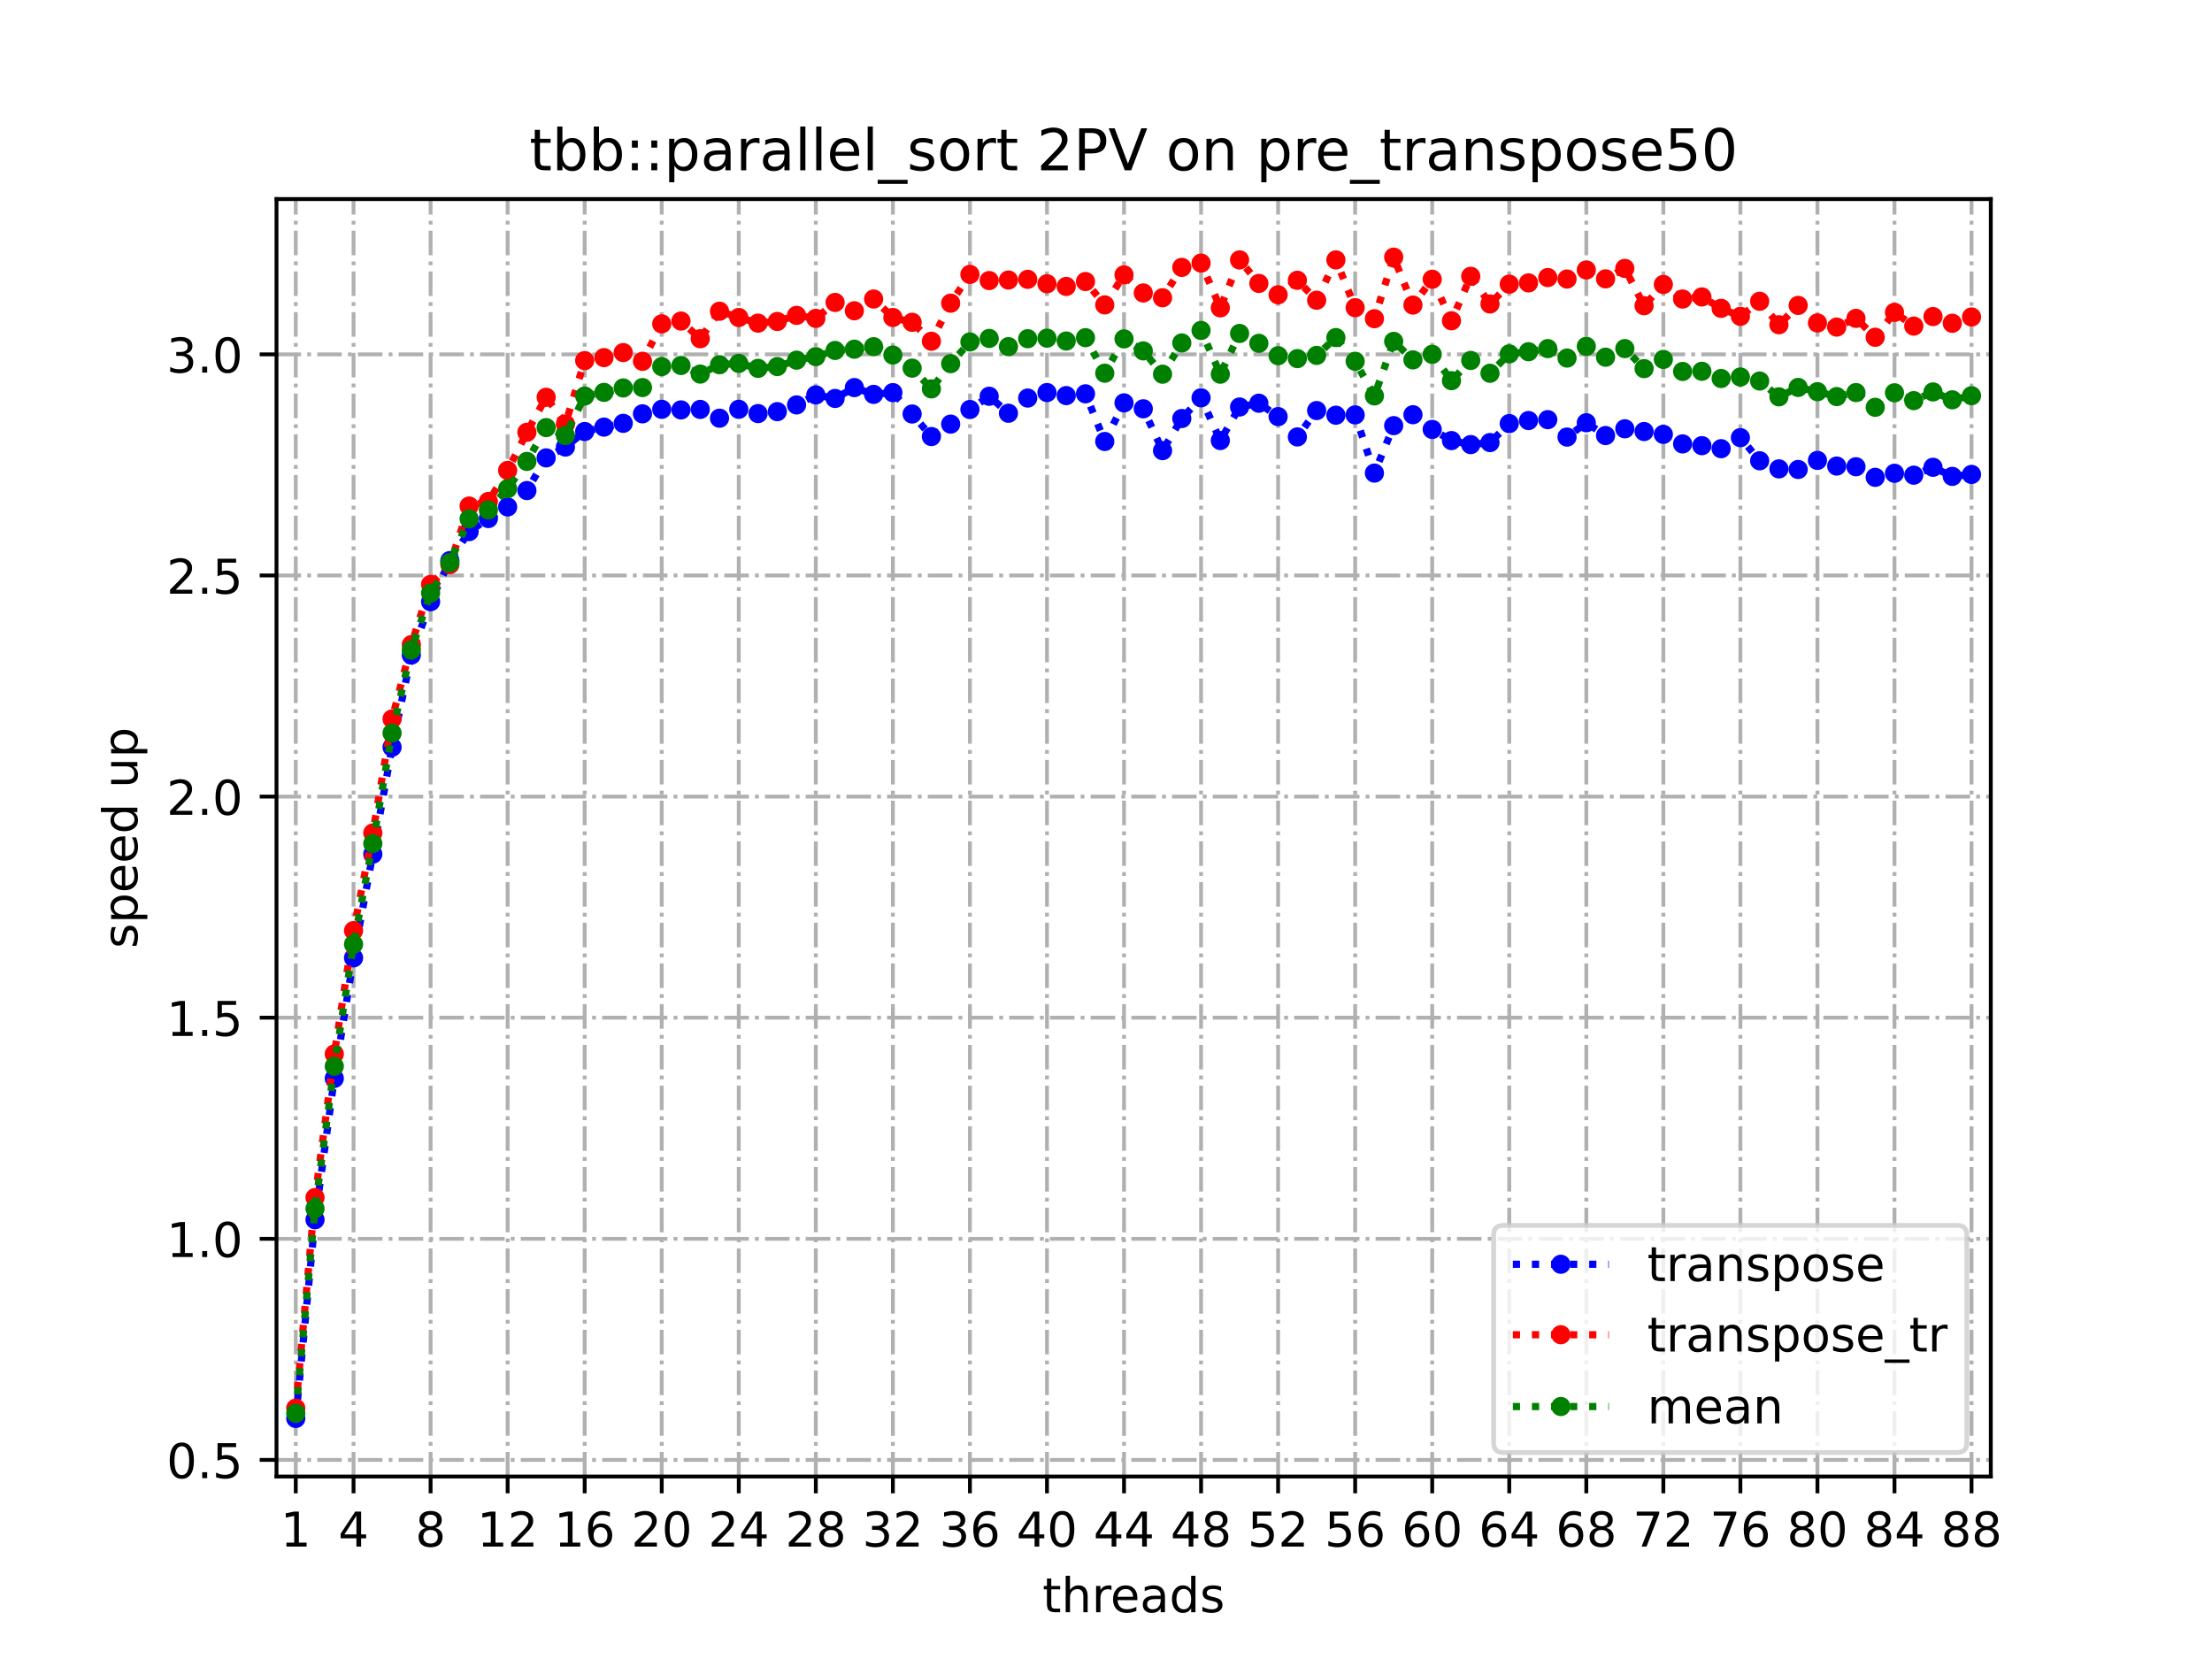 <?xml version="1.0" encoding="utf-8" standalone="no"?>
<!DOCTYPE svg PUBLIC "-//W3C//DTD SVG 1.1//EN"
  "http://www.w3.org/Graphics/SVG/1.1/DTD/svg11.dtd">
<!-- Created with matplotlib (https://matplotlib.org/) -->
<svg height="345.6pt" version="1.1" viewBox="0 0 460.8 345.6" width="460.8pt" xmlns="http://www.w3.org/2000/svg" xmlns:xlink="http://www.w3.org/1999/xlink">
 <defs>
  <style type="text/css">
*{stroke-linecap:butt;stroke-linejoin:round;}
  </style>
 </defs>
 <g id="figure_1">
  <g id="patch_1">
   <path d="M 0 345.6 
L 460.8 345.6 
L 460.8 0 
L 0 0 
z
" style="fill:#ffffff;"/>
  </g>
  <g id="axes_1">
   <g id="patch_2">
    <path d="M 57.6 307.584 
L 414.72 307.584 
L 414.72 41.472 
L 57.6 41.472 
z
" style="fill:#ffffff;"/>
   </g>
   <g id="matplotlib.axis_1">
    <g id="xtick_1">
     <g id="line2d_1">
      <path clip-path="url(#p4ea24aa5ac)" d="M 61.613 307.584 
L 61.613 41.472 
" style="fill:none;stroke:#b0b0b0;stroke-dasharray:5.12,1.28,0.8,1.28;stroke-dashoffset:0;stroke-width:0.8;"/>
     </g>
     <g id="line2d_2">
      <defs>
       <path d="M 0 0 
L 0 3.5 
" id="m6aae8db6d7" style="stroke:#000000;stroke-width:0.8;"/>
      </defs>
      <g>
       <use style="stroke:#000000;stroke-width:0.8;" x="61.613" xlink:href="#m6aae8db6d7" y="307.584"/>
      </g>
     </g>
     <g id="text_1">
      <!-- 1 -->
      <defs>
       <path d="M 12.406 8.297 
L 28.516 8.297 
L 28.516 63.922 
L 10.984 60.406 
L 10.984 69.391 
L 28.422 72.906 
L 38.281 72.906 
L 38.281 8.297 
L 54.391 8.297 
L 54.391 0 
L 12.406 0 
z
" id="DejaVuSans-49"/>
      </defs>
      <g transform="translate(58.431 322.182)scale(0.1 -0.1)">
       <use xlink:href="#DejaVuSans-49"/>
      </g>
     </g>
    </g>
    <g id="xtick_2">
     <g id="line2d_3">
      <path clip-path="url(#p4ea24aa5ac)" d="M 73.65 307.584 
L 73.65 41.472 
" style="fill:none;stroke:#b0b0b0;stroke-dasharray:5.12,1.28,0.8,1.28;stroke-dashoffset:0;stroke-width:0.8;"/>
     </g>
     <g id="line2d_4">
      <g>
       <use style="stroke:#000000;stroke-width:0.8;" x="73.65" xlink:href="#m6aae8db6d7" y="307.584"/>
      </g>
     </g>
     <g id="text_2">
      <!-- 4 -->
      <defs>
       <path d="M 37.797 64.312 
L 12.891 25.391 
L 37.797 25.391 
z
M 35.203 72.906 
L 47.609 72.906 
L 47.609 25.391 
L 58.016 25.391 
L 58.016 17.188 
L 47.609 17.188 
L 47.609 0 
L 37.797 0 
L 37.797 17.188 
L 4.891 17.188 
L 4.891 26.703 
z
" id="DejaVuSans-52"/>
      </defs>
      <g transform="translate(70.469 322.182)scale(0.1 -0.1)">
       <use xlink:href="#DejaVuSans-52"/>
      </g>
     </g>
    </g>
    <g id="xtick_3">
     <g id="line2d_5">
      <path clip-path="url(#p4ea24aa5ac)" d="M 89.701 307.584 
L 89.701 41.472 
" style="fill:none;stroke:#b0b0b0;stroke-dasharray:5.12,1.28,0.8,1.28;stroke-dashoffset:0;stroke-width:0.8;"/>
     </g>
     <g id="line2d_6">
      <g>
       <use style="stroke:#000000;stroke-width:0.8;" x="89.701" xlink:href="#m6aae8db6d7" y="307.584"/>
      </g>
     </g>
     <g id="text_3">
      <!-- 8 -->
      <defs>
       <path d="M 31.781 34.625 
Q 24.75 34.625 20.719 30.859 
Q 16.703 27.094 16.703 20.516 
Q 16.703 13.922 20.719 10.156 
Q 24.75 6.391 31.781 6.391 
Q 38.812 6.391 42.859 10.172 
Q 46.922 13.969 46.922 20.516 
Q 46.922 27.094 42.891 30.859 
Q 38.875 34.625 31.781 34.625 
z
M 21.922 38.812 
Q 15.578 40.375 12.031 44.719 
Q 8.5 49.078 8.5 55.328 
Q 8.5 64.062 14.719 69.141 
Q 20.953 74.219 31.781 74.219 
Q 42.672 74.219 48.875 69.141 
Q 55.078 64.062 55.078 55.328 
Q 55.078 49.078 51.531 44.719 
Q 48 40.375 41.703 38.812 
Q 48.828 37.156 52.797 32.312 
Q 56.781 27.484 56.781 20.516 
Q 56.781 9.906 50.312 4.234 
Q 43.844 -1.422 31.781 -1.422 
Q 19.734 -1.422 13.25 4.234 
Q 6.781 9.906 6.781 20.516 
Q 6.781 27.484 10.781 32.312 
Q 14.797 37.156 21.922 38.812 
z
M 18.312 54.391 
Q 18.312 48.734 21.844 45.562 
Q 25.391 42.391 31.781 42.391 
Q 38.141 42.391 41.719 45.562 
Q 45.312 48.734 45.312 54.391 
Q 45.312 60.062 41.719 63.234 
Q 38.141 66.406 31.781 66.406 
Q 25.391 66.406 21.844 63.234 
Q 18.312 60.062 18.312 54.391 
z
" id="DejaVuSans-56"/>
      </defs>
      <g transform="translate(86.519 322.182)scale(0.1 -0.1)">
       <use xlink:href="#DejaVuSans-56"/>
      </g>
     </g>
    </g>
    <g id="xtick_4">
     <g id="line2d_7">
      <path clip-path="url(#p4ea24aa5ac)" d="M 105.751 307.584 
L 105.751 41.472 
" style="fill:none;stroke:#b0b0b0;stroke-dasharray:5.12,1.28,0.8,1.28;stroke-dashoffset:0;stroke-width:0.8;"/>
     </g>
     <g id="line2d_8">
      <g>
       <use style="stroke:#000000;stroke-width:0.8;" x="105.751" xlink:href="#m6aae8db6d7" y="307.584"/>
      </g>
     </g>
     <g id="text_4">
      <!-- 12 -->
      <defs>
       <path d="M 19.188 8.297 
L 53.609 8.297 
L 53.609 0 
L 7.328 0 
L 7.328 8.297 
Q 12.938 14.109 22.625 23.891 
Q 32.328 33.688 34.812 36.531 
Q 39.547 41.844 41.422 45.531 
Q 43.312 49.219 43.312 52.781 
Q 43.312 58.594 39.234 62.25 
Q 35.156 65.922 28.609 65.922 
Q 23.969 65.922 18.812 64.312 
Q 13.672 62.703 7.812 59.422 
L 7.812 69.391 
Q 13.766 71.781 18.938 73 
Q 24.125 74.219 28.422 74.219 
Q 39.75 74.219 46.484 68.547 
Q 53.219 62.891 53.219 53.422 
Q 53.219 48.922 51.531 44.891 
Q 49.859 40.875 45.406 35.406 
Q 44.188 33.984 37.641 27.219 
Q 31.109 20.453 19.188 8.297 
z
" id="DejaVuSans-50"/>
      </defs>
      <g transform="translate(99.389 322.182)scale(0.1 -0.1)">
       <use xlink:href="#DejaVuSans-49"/>
       <use x="63.623" xlink:href="#DejaVuSans-50"/>
      </g>
     </g>
    </g>
    <g id="xtick_5">
     <g id="line2d_9">
      <path clip-path="url(#p4ea24aa5ac)" d="M 121.801 307.584 
L 121.801 41.472 
" style="fill:none;stroke:#b0b0b0;stroke-dasharray:5.12,1.28,0.8,1.28;stroke-dashoffset:0;stroke-width:0.8;"/>
     </g>
     <g id="line2d_10">
      <g>
       <use style="stroke:#000000;stroke-width:0.8;" x="121.801" xlink:href="#m6aae8db6d7" y="307.584"/>
      </g>
     </g>
     <g id="text_5">
      <!-- 16 -->
      <defs>
       <path d="M 33.016 40.375 
Q 26.375 40.375 22.484 35.828 
Q 18.609 31.297 18.609 23.391 
Q 18.609 15.531 22.484 10.953 
Q 26.375 6.391 33.016 6.391 
Q 39.656 6.391 43.531 10.953 
Q 47.406 15.531 47.406 23.391 
Q 47.406 31.297 43.531 35.828 
Q 39.656 40.375 33.016 40.375 
z
M 52.594 71.297 
L 52.594 62.312 
Q 48.875 64.062 45.094 64.984 
Q 41.312 65.922 37.594 65.922 
Q 27.828 65.922 22.672 59.328 
Q 17.531 52.734 16.797 39.406 
Q 19.672 43.656 24.016 45.922 
Q 28.375 48.188 33.594 48.188 
Q 44.578 48.188 50.953 41.516 
Q 57.328 34.859 57.328 23.391 
Q 57.328 12.156 50.688 5.359 
Q 44.047 -1.422 33.016 -1.422 
Q 20.359 -1.422 13.672 8.266 
Q 6.984 17.969 6.984 36.375 
Q 6.984 53.656 15.188 63.938 
Q 23.391 74.219 37.203 74.219 
Q 40.922 74.219 44.703 73.484 
Q 48.484 72.75 52.594 71.297 
z
" id="DejaVuSans-54"/>
      </defs>
      <g transform="translate(115.439 322.182)scale(0.1 -0.1)">
       <use xlink:href="#DejaVuSans-49"/>
       <use x="63.623" xlink:href="#DejaVuSans-54"/>
      </g>
     </g>
    </g>
    <g id="xtick_6">
     <g id="line2d_11">
      <path clip-path="url(#p4ea24aa5ac)" d="M 137.852 307.584 
L 137.852 41.472 
" style="fill:none;stroke:#b0b0b0;stroke-dasharray:5.12,1.28,0.8,1.28;stroke-dashoffset:0;stroke-width:0.8;"/>
     </g>
     <g id="line2d_12">
      <g>
       <use style="stroke:#000000;stroke-width:0.8;" x="137.852" xlink:href="#m6aae8db6d7" y="307.584"/>
      </g>
     </g>
     <g id="text_6">
      <!-- 20 -->
      <defs>
       <path d="M 31.781 66.406 
Q 24.172 66.406 20.328 58.906 
Q 16.5 51.422 16.5 36.375 
Q 16.5 21.391 20.328 13.891 
Q 24.172 6.391 31.781 6.391 
Q 39.453 6.391 43.281 13.891 
Q 47.125 21.391 47.125 36.375 
Q 47.125 51.422 43.281 58.906 
Q 39.453 66.406 31.781 66.406 
z
M 31.781 74.219 
Q 44.047 74.219 50.516 64.516 
Q 56.984 54.828 56.984 36.375 
Q 56.984 17.969 50.516 8.266 
Q 44.047 -1.422 31.781 -1.422 
Q 19.531 -1.422 13.062 8.266 
Q 6.594 17.969 6.594 36.375 
Q 6.594 54.828 13.062 64.516 
Q 19.531 74.219 31.781 74.219 
z
" id="DejaVuSans-48"/>
      </defs>
      <g transform="translate(131.489 322.182)scale(0.1 -0.1)">
       <use xlink:href="#DejaVuSans-50"/>
       <use x="63.623" xlink:href="#DejaVuSans-48"/>
      </g>
     </g>
    </g>
    <g id="xtick_7">
     <g id="line2d_13">
      <path clip-path="url(#p4ea24aa5ac)" d="M 153.902 307.584 
L 153.902 41.472 
" style="fill:none;stroke:#b0b0b0;stroke-dasharray:5.12,1.28,0.8,1.28;stroke-dashoffset:0;stroke-width:0.8;"/>
     </g>
     <g id="line2d_14">
      <g>
       <use style="stroke:#000000;stroke-width:0.8;" x="153.902" xlink:href="#m6aae8db6d7" y="307.584"/>
      </g>
     </g>
     <g id="text_7">
      <!-- 24 -->
      <g transform="translate(147.54 322.182)scale(0.1 -0.1)">
       <use xlink:href="#DejaVuSans-50"/>
       <use x="63.623" xlink:href="#DejaVuSans-52"/>
      </g>
     </g>
    </g>
    <g id="xtick_8">
     <g id="line2d_15">
      <path clip-path="url(#p4ea24aa5ac)" d="M 169.952 307.584 
L 169.952 41.472 
" style="fill:none;stroke:#b0b0b0;stroke-dasharray:5.12,1.28,0.8,1.28;stroke-dashoffset:0;stroke-width:0.8;"/>
     </g>
     <g id="line2d_16">
      <g>
       <use style="stroke:#000000;stroke-width:0.8;" x="169.952" xlink:href="#m6aae8db6d7" y="307.584"/>
      </g>
     </g>
     <g id="text_8">
      <!-- 28 -->
      <g transform="translate(163.59 322.182)scale(0.1 -0.1)">
       <use xlink:href="#DejaVuSans-50"/>
       <use x="63.623" xlink:href="#DejaVuSans-56"/>
      </g>
     </g>
    </g>
    <g id="xtick_9">
     <g id="line2d_17">
      <path clip-path="url(#p4ea24aa5ac)" d="M 186.003 307.584 
L 186.003 41.472 
" style="fill:none;stroke:#b0b0b0;stroke-dasharray:5.12,1.28,0.8,1.28;stroke-dashoffset:0;stroke-width:0.8;"/>
     </g>
     <g id="line2d_18">
      <g>
       <use style="stroke:#000000;stroke-width:0.8;" x="186.003" xlink:href="#m6aae8db6d7" y="307.584"/>
      </g>
     </g>
     <g id="text_9">
      <!-- 32 -->
      <defs>
       <path d="M 40.578 39.312 
Q 47.656 37.797 51.625 33 
Q 55.609 28.219 55.609 21.188 
Q 55.609 10.406 48.188 4.484 
Q 40.766 -1.422 27.094 -1.422 
Q 22.516 -1.422 17.656 -0.516 
Q 12.797 0.391 7.625 2.203 
L 7.625 11.719 
Q 11.719 9.328 16.594 8.109 
Q 21.484 6.891 26.812 6.891 
Q 36.078 6.891 40.938 10.547 
Q 45.797 14.203 45.797 21.188 
Q 45.797 27.641 41.281 31.266 
Q 36.766 34.906 28.719 34.906 
L 20.219 34.906 
L 20.219 43.016 
L 29.109 43.016 
Q 36.375 43.016 40.234 45.922 
Q 44.094 48.828 44.094 54.297 
Q 44.094 59.906 40.109 62.906 
Q 36.141 65.922 28.719 65.922 
Q 24.656 65.922 20.016 65.031 
Q 15.375 64.156 9.812 62.312 
L 9.812 71.094 
Q 15.438 72.656 20.344 73.438 
Q 25.25 74.219 29.594 74.219 
Q 40.828 74.219 47.359 69.109 
Q 53.906 64.016 53.906 55.328 
Q 53.906 49.266 50.438 45.094 
Q 46.969 40.922 40.578 39.312 
z
" id="DejaVuSans-51"/>
      </defs>
      <g transform="translate(179.64 322.182)scale(0.1 -0.1)">
       <use xlink:href="#DejaVuSans-51"/>
       <use x="63.623" xlink:href="#DejaVuSans-50"/>
      </g>
     </g>
    </g>
    <g id="xtick_10">
     <g id="line2d_19">
      <path clip-path="url(#p4ea24aa5ac)" d="M 202.053 307.584 
L 202.053 41.472 
" style="fill:none;stroke:#b0b0b0;stroke-dasharray:5.12,1.28,0.8,1.28;stroke-dashoffset:0;stroke-width:0.8;"/>
     </g>
     <g id="line2d_20">
      <g>
       <use style="stroke:#000000;stroke-width:0.8;" x="202.053" xlink:href="#m6aae8db6d7" y="307.584"/>
      </g>
     </g>
     <g id="text_10">
      <!-- 36 -->
      <g transform="translate(195.691 322.182)scale(0.1 -0.1)">
       <use xlink:href="#DejaVuSans-51"/>
       <use x="63.623" xlink:href="#DejaVuSans-54"/>
      </g>
     </g>
    </g>
    <g id="xtick_11">
     <g id="line2d_21">
      <path clip-path="url(#p4ea24aa5ac)" d="M 218.103 307.584 
L 218.103 41.472 
" style="fill:none;stroke:#b0b0b0;stroke-dasharray:5.12,1.28,0.8,1.28;stroke-dashoffset:0;stroke-width:0.8;"/>
     </g>
     <g id="line2d_22">
      <g>
       <use style="stroke:#000000;stroke-width:0.8;" x="218.103" xlink:href="#m6aae8db6d7" y="307.584"/>
      </g>
     </g>
     <g id="text_11">
      <!-- 40 -->
      <g transform="translate(211.741 322.182)scale(0.1 -0.1)">
       <use xlink:href="#DejaVuSans-52"/>
       <use x="63.623" xlink:href="#DejaVuSans-48"/>
      </g>
     </g>
    </g>
    <g id="xtick_12">
     <g id="line2d_23">
      <path clip-path="url(#p4ea24aa5ac)" d="M 234.154 307.584 
L 234.154 41.472 
" style="fill:none;stroke:#b0b0b0;stroke-dasharray:5.12,1.28,0.8,1.28;stroke-dashoffset:0;stroke-width:0.8;"/>
     </g>
     <g id="line2d_24">
      <g>
       <use style="stroke:#000000;stroke-width:0.8;" x="234.154" xlink:href="#m6aae8db6d7" y="307.584"/>
      </g>
     </g>
     <g id="text_12">
      <!-- 44 -->
      <g transform="translate(227.791 322.182)scale(0.1 -0.1)">
       <use xlink:href="#DejaVuSans-52"/>
       <use x="63.623" xlink:href="#DejaVuSans-52"/>
      </g>
     </g>
    </g>
    <g id="xtick_13">
     <g id="line2d_25">
      <path clip-path="url(#p4ea24aa5ac)" d="M 250.204 307.584 
L 250.204 41.472 
" style="fill:none;stroke:#b0b0b0;stroke-dasharray:5.12,1.28,0.8,1.28;stroke-dashoffset:0;stroke-width:0.8;"/>
     </g>
     <g id="line2d_26">
      <g>
       <use style="stroke:#000000;stroke-width:0.8;" x="250.204" xlink:href="#m6aae8db6d7" y="307.584"/>
      </g>
     </g>
     <g id="text_13">
      <!-- 48 -->
      <g transform="translate(243.842 322.182)scale(0.1 -0.1)">
       <use xlink:href="#DejaVuSans-52"/>
       <use x="63.623" xlink:href="#DejaVuSans-56"/>
      </g>
     </g>
    </g>
    <g id="xtick_14">
     <g id="line2d_27">
      <path clip-path="url(#p4ea24aa5ac)" d="M 266.254 307.584 
L 266.254 41.472 
" style="fill:none;stroke:#b0b0b0;stroke-dasharray:5.12,1.28,0.8,1.28;stroke-dashoffset:0;stroke-width:0.8;"/>
     </g>
     <g id="line2d_28">
      <g>
       <use style="stroke:#000000;stroke-width:0.8;" x="266.254" xlink:href="#m6aae8db6d7" y="307.584"/>
      </g>
     </g>
     <g id="text_14">
      <!-- 52 -->
      <defs>
       <path d="M 10.797 72.906 
L 49.516 72.906 
L 49.516 64.594 
L 19.828 64.594 
L 19.828 46.734 
Q 21.969 47.469 24.109 47.828 
Q 26.266 48.188 28.422 48.188 
Q 40.625 48.188 47.75 41.5 
Q 54.891 34.812 54.891 23.391 
Q 54.891 11.625 47.562 5.094 
Q 40.234 -1.422 26.906 -1.422 
Q 22.312 -1.422 17.547 -0.641 
Q 12.797 0.141 7.719 1.703 
L 7.719 11.625 
Q 12.109 9.234 16.797 8.062 
Q 21.484 6.891 26.703 6.891 
Q 35.156 6.891 40.078 11.328 
Q 45.016 15.766 45.016 23.391 
Q 45.016 31 40.078 35.438 
Q 35.156 39.891 26.703 39.891 
Q 22.75 39.891 18.812 39.016 
Q 14.891 38.141 10.797 36.281 
z
" id="DejaVuSans-53"/>
      </defs>
      <g transform="translate(259.892 322.182)scale(0.1 -0.1)">
       <use xlink:href="#DejaVuSans-53"/>
       <use x="63.623" xlink:href="#DejaVuSans-50"/>
      </g>
     </g>
    </g>
    <g id="xtick_15">
     <g id="line2d_29">
      <path clip-path="url(#p4ea24aa5ac)" d="M 282.305 307.584 
L 282.305 41.472 
" style="fill:none;stroke:#b0b0b0;stroke-dasharray:5.12,1.28,0.8,1.28;stroke-dashoffset:0;stroke-width:0.8;"/>
     </g>
     <g id="line2d_30">
      <g>
       <use style="stroke:#000000;stroke-width:0.8;" x="282.305" xlink:href="#m6aae8db6d7" y="307.584"/>
      </g>
     </g>
     <g id="text_15">
      <!-- 56 -->
      <g transform="translate(275.942 322.182)scale(0.1 -0.1)">
       <use xlink:href="#DejaVuSans-53"/>
       <use x="63.623" xlink:href="#DejaVuSans-54"/>
      </g>
     </g>
    </g>
    <g id="xtick_16">
     <g id="line2d_31">
      <path clip-path="url(#p4ea24aa5ac)" d="M 298.355 307.584 
L 298.355 41.472 
" style="fill:none;stroke:#b0b0b0;stroke-dasharray:5.12,1.28,0.8,1.28;stroke-dashoffset:0;stroke-width:0.8;"/>
     </g>
     <g id="line2d_32">
      <g>
       <use style="stroke:#000000;stroke-width:0.8;" x="298.355" xlink:href="#m6aae8db6d7" y="307.584"/>
      </g>
     </g>
     <g id="text_16">
      <!-- 60 -->
      <g transform="translate(291.993 322.182)scale(0.1 -0.1)">
       <use xlink:href="#DejaVuSans-54"/>
       <use x="63.623" xlink:href="#DejaVuSans-48"/>
      </g>
     </g>
    </g>
    <g id="xtick_17">
     <g id="line2d_33">
      <path clip-path="url(#p4ea24aa5ac)" d="M 314.405 307.584 
L 314.405 41.472 
" style="fill:none;stroke:#b0b0b0;stroke-dasharray:5.12,1.28,0.8,1.28;stroke-dashoffset:0;stroke-width:0.8;"/>
     </g>
     <g id="line2d_34">
      <g>
       <use style="stroke:#000000;stroke-width:0.8;" x="314.405" xlink:href="#m6aae8db6d7" y="307.584"/>
      </g>
     </g>
     <g id="text_17">
      <!-- 64 -->
      <g transform="translate(308.043 322.182)scale(0.1 -0.1)">
       <use xlink:href="#DejaVuSans-54"/>
       <use x="63.623" xlink:href="#DejaVuSans-52"/>
      </g>
     </g>
    </g>
    <g id="xtick_18">
     <g id="line2d_35">
      <path clip-path="url(#p4ea24aa5ac)" d="M 330.456 307.584 
L 330.456 41.472 
" style="fill:none;stroke:#b0b0b0;stroke-dasharray:5.12,1.28,0.8,1.28;stroke-dashoffset:0;stroke-width:0.8;"/>
     </g>
     <g id="line2d_36">
      <g>
       <use style="stroke:#000000;stroke-width:0.8;" x="330.456" xlink:href="#m6aae8db6d7" y="307.584"/>
      </g>
     </g>
     <g id="text_18">
      <!-- 68 -->
      <g transform="translate(324.093 322.182)scale(0.1 -0.1)">
       <use xlink:href="#DejaVuSans-54"/>
       <use x="63.623" xlink:href="#DejaVuSans-56"/>
      </g>
     </g>
    </g>
    <g id="xtick_19">
     <g id="line2d_37">
      <path clip-path="url(#p4ea24aa5ac)" d="M 346.506 307.584 
L 346.506 41.472 
" style="fill:none;stroke:#b0b0b0;stroke-dasharray:5.12,1.28,0.8,1.28;stroke-dashoffset:0;stroke-width:0.8;"/>
     </g>
     <g id="line2d_38">
      <g>
       <use style="stroke:#000000;stroke-width:0.8;" x="346.506" xlink:href="#m6aae8db6d7" y="307.584"/>
      </g>
     </g>
     <g id="text_19">
      <!-- 72 -->
      <defs>
       <path d="M 8.203 72.906 
L 55.078 72.906 
L 55.078 68.703 
L 28.609 0 
L 18.312 0 
L 43.219 64.594 
L 8.203 64.594 
z
" id="DejaVuSans-55"/>
      </defs>
      <g transform="translate(340.144 322.182)scale(0.1 -0.1)">
       <use xlink:href="#DejaVuSans-55"/>
       <use x="63.623" xlink:href="#DejaVuSans-50"/>
      </g>
     </g>
    </g>
    <g id="xtick_20">
     <g id="line2d_39">
      <path clip-path="url(#p4ea24aa5ac)" d="M 362.556 307.584 
L 362.556 41.472 
" style="fill:none;stroke:#b0b0b0;stroke-dasharray:5.12,1.28,0.8,1.28;stroke-dashoffset:0;stroke-width:0.8;"/>
     </g>
     <g id="line2d_40">
      <g>
       <use style="stroke:#000000;stroke-width:0.8;" x="362.556" xlink:href="#m6aae8db6d7" y="307.584"/>
      </g>
     </g>
     <g id="text_20">
      <!-- 76 -->
      <g transform="translate(356.194 322.182)scale(0.1 -0.1)">
       <use xlink:href="#DejaVuSans-55"/>
       <use x="63.623" xlink:href="#DejaVuSans-54"/>
      </g>
     </g>
    </g>
    <g id="xtick_21">
     <g id="line2d_41">
      <path clip-path="url(#p4ea24aa5ac)" d="M 378.607 307.584 
L 378.607 41.472 
" style="fill:none;stroke:#b0b0b0;stroke-dasharray:5.12,1.28,0.8,1.28;stroke-dashoffset:0;stroke-width:0.8;"/>
     </g>
     <g id="line2d_42">
      <g>
       <use style="stroke:#000000;stroke-width:0.8;" x="378.607" xlink:href="#m6aae8db6d7" y="307.584"/>
      </g>
     </g>
     <g id="text_21">
      <!-- 80 -->
      <g transform="translate(372.244 322.182)scale(0.1 -0.1)">
       <use xlink:href="#DejaVuSans-56"/>
       <use x="63.623" xlink:href="#DejaVuSans-48"/>
      </g>
     </g>
    </g>
    <g id="xtick_22">
     <g id="line2d_43">
      <path clip-path="url(#p4ea24aa5ac)" d="M 394.657 307.584 
L 394.657 41.472 
" style="fill:none;stroke:#b0b0b0;stroke-dasharray:5.12,1.28,0.8,1.28;stroke-dashoffset:0;stroke-width:0.8;"/>
     </g>
     <g id="line2d_44">
      <g>
       <use style="stroke:#000000;stroke-width:0.8;" x="394.657" xlink:href="#m6aae8db6d7" y="307.584"/>
      </g>
     </g>
     <g id="text_22">
      <!-- 84 -->
      <g transform="translate(388.295 322.182)scale(0.1 -0.1)">
       <use xlink:href="#DejaVuSans-56"/>
       <use x="63.623" xlink:href="#DejaVuSans-52"/>
      </g>
     </g>
    </g>
    <g id="xtick_23">
     <g id="line2d_45">
      <path clip-path="url(#p4ea24aa5ac)" d="M 410.707 307.584 
L 410.707 41.472 
" style="fill:none;stroke:#b0b0b0;stroke-dasharray:5.12,1.28,0.8,1.28;stroke-dashoffset:0;stroke-width:0.8;"/>
     </g>
     <g id="line2d_46">
      <g>
       <use style="stroke:#000000;stroke-width:0.8;" x="410.707" xlink:href="#m6aae8db6d7" y="307.584"/>
      </g>
     </g>
     <g id="text_23">
      <!-- 88 -->
      <g transform="translate(404.345 322.182)scale(0.1 -0.1)">
       <use xlink:href="#DejaVuSans-56"/>
       <use x="63.623" xlink:href="#DejaVuSans-56"/>
      </g>
     </g>
    </g>
    <g id="text_24">
     <!-- threads -->
     <defs>
      <path d="M 18.312 70.219 
L 18.312 54.688 
L 36.812 54.688 
L 36.812 47.703 
L 18.312 47.703 
L 18.312 18.016 
Q 18.312 11.328 20.141 9.422 
Q 21.969 7.516 27.594 7.516 
L 36.812 7.516 
L 36.812 0 
L 27.594 0 
Q 17.188 0 13.234 3.875 
Q 9.281 7.766 9.281 18.016 
L 9.281 47.703 
L 2.688 47.703 
L 2.688 54.688 
L 9.281 54.688 
L 9.281 70.219 
z
" id="DejaVuSans-116"/>
      <path d="M 54.891 33.016 
L 54.891 0 
L 45.906 0 
L 45.906 32.719 
Q 45.906 40.484 42.875 44.328 
Q 39.844 48.188 33.797 48.188 
Q 26.516 48.188 22.312 43.547 
Q 18.109 38.922 18.109 30.906 
L 18.109 0 
L 9.078 0 
L 9.078 75.984 
L 18.109 75.984 
L 18.109 46.188 
Q 21.344 51.125 25.703 53.562 
Q 30.078 56 35.797 56 
Q 45.219 56 50.047 50.172 
Q 54.891 44.344 54.891 33.016 
z
" id="DejaVuSans-104"/>
      <path d="M 41.109 46.297 
Q 39.594 47.172 37.812 47.578 
Q 36.031 48 33.891 48 
Q 26.266 48 22.188 43.047 
Q 18.109 38.094 18.109 28.812 
L 18.109 0 
L 9.078 0 
L 9.078 54.688 
L 18.109 54.688 
L 18.109 46.188 
Q 20.953 51.172 25.484 53.578 
Q 30.031 56 36.531 56 
Q 37.453 56 38.578 55.875 
Q 39.703 55.766 41.062 55.516 
z
" id="DejaVuSans-114"/>
      <path d="M 56.203 29.594 
L 56.203 25.203 
L 14.891 25.203 
Q 15.484 15.922 20.484 11.062 
Q 25.484 6.203 34.422 6.203 
Q 39.594 6.203 44.453 7.469 
Q 49.312 8.734 54.109 11.281 
L 54.109 2.781 
Q 49.266 0.734 44.188 -0.344 
Q 39.109 -1.422 33.891 -1.422 
Q 20.797 -1.422 13.156 6.188 
Q 5.516 13.812 5.516 26.812 
Q 5.516 40.234 12.766 48.109 
Q 20.016 56 32.328 56 
Q 43.359 56 49.781 48.891 
Q 56.203 41.797 56.203 29.594 
z
M 47.219 32.234 
Q 47.125 39.594 43.094 43.984 
Q 39.062 48.391 32.422 48.391 
Q 24.906 48.391 20.391 44.141 
Q 15.875 39.891 15.188 32.172 
z
" id="DejaVuSans-101"/>
      <path d="M 34.281 27.484 
Q 23.391 27.484 19.188 25 
Q 14.984 22.516 14.984 16.5 
Q 14.984 11.719 18.141 8.906 
Q 21.297 6.109 26.703 6.109 
Q 34.188 6.109 38.703 11.406 
Q 43.219 16.703 43.219 25.484 
L 43.219 27.484 
z
M 52.203 31.203 
L 52.203 0 
L 43.219 0 
L 43.219 8.297 
Q 40.141 3.328 35.547 0.953 
Q 30.953 -1.422 24.312 -1.422 
Q 15.922 -1.422 10.953 3.297 
Q 6 8.016 6 15.922 
Q 6 25.141 12.172 29.828 
Q 18.359 34.516 30.609 34.516 
L 43.219 34.516 
L 43.219 35.406 
Q 43.219 41.609 39.141 45 
Q 35.062 48.391 27.688 48.391 
Q 23 48.391 18.547 47.266 
Q 14.109 46.141 10.016 43.891 
L 10.016 52.203 
Q 14.938 54.109 19.578 55.047 
Q 24.219 56 28.609 56 
Q 40.484 56 46.344 49.844 
Q 52.203 43.703 52.203 31.203 
z
" id="DejaVuSans-97"/>
      <path d="M 45.406 46.391 
L 45.406 75.984 
L 54.391 75.984 
L 54.391 0 
L 45.406 0 
L 45.406 8.203 
Q 42.578 3.328 38.25 0.953 
Q 33.938 -1.422 27.875 -1.422 
Q 17.969 -1.422 11.734 6.484 
Q 5.516 14.406 5.516 27.297 
Q 5.516 40.188 11.734 48.094 
Q 17.969 56 27.875 56 
Q 33.938 56 38.25 53.625 
Q 42.578 51.266 45.406 46.391 
z
M 14.797 27.297 
Q 14.797 17.391 18.875 11.75 
Q 22.953 6.109 30.078 6.109 
Q 37.203 6.109 41.297 11.75 
Q 45.406 17.391 45.406 27.297 
Q 45.406 37.203 41.297 42.844 
Q 37.203 48.484 30.078 48.484 
Q 22.953 48.484 18.875 42.844 
Q 14.797 37.203 14.797 27.297 
z
" id="DejaVuSans-100"/>
      <path d="M 44.281 53.078 
L 44.281 44.578 
Q 40.484 46.531 36.375 47.5 
Q 32.281 48.484 27.875 48.484 
Q 21.188 48.484 17.844 46.438 
Q 14.5 44.391 14.5 40.281 
Q 14.5 37.156 16.891 35.375 
Q 19.281 33.594 26.516 31.984 
L 29.594 31.297 
Q 39.156 29.25 43.188 25.516 
Q 47.219 21.781 47.219 15.094 
Q 47.219 7.469 41.188 3.016 
Q 35.156 -1.422 24.609 -1.422 
Q 20.219 -1.422 15.453 -0.562 
Q 10.688 0.297 5.422 2 
L 5.422 11.281 
Q 10.406 8.688 15.234 7.391 
Q 20.062 6.109 24.812 6.109 
Q 31.156 6.109 34.562 8.281 
Q 37.984 10.453 37.984 14.406 
Q 37.984 18.062 35.516 20.016 
Q 33.062 21.969 24.703 23.781 
L 21.578 24.516 
Q 13.234 26.266 9.516 29.906 
Q 5.812 33.547 5.812 39.891 
Q 5.812 47.609 11.281 51.797 
Q 16.75 56 26.812 56 
Q 31.781 56 36.172 55.266 
Q 40.578 54.547 44.281 53.078 
z
" id="DejaVuSans-115"/>
     </defs>
     <g transform="translate(217.169 335.861)scale(0.1 -0.1)">
      <use xlink:href="#DejaVuSans-116"/>
      <use x="39.209" xlink:href="#DejaVuSans-104"/>
      <use x="102.588" xlink:href="#DejaVuSans-114"/>
      <use x="141.451" xlink:href="#DejaVuSans-101"/>
      <use x="202.975" xlink:href="#DejaVuSans-97"/>
      <use x="264.254" xlink:href="#DejaVuSans-100"/>
      <use x="327.73" xlink:href="#DejaVuSans-115"/>
     </g>
    </g>
   </g>
   <g id="matplotlib.axis_2">
    <g id="ytick_1">
     <g id="line2d_47">
      <path clip-path="url(#p4ea24aa5ac)" d="M 57.6 304.123 
L 414.72 304.123 
" style="fill:none;stroke:#b0b0b0;stroke-dasharray:5.12,1.28,0.8,1.28;stroke-dashoffset:0;stroke-width:0.8;"/>
     </g>
     <g id="line2d_48">
      <defs>
       <path d="M 0 0 
L -3.5 0 
" id="m9b355d0066" style="stroke:#000000;stroke-width:0.8;"/>
      </defs>
      <g>
       <use style="stroke:#000000;stroke-width:0.8;" x="57.6" xlink:href="#m9b355d0066" y="304.123"/>
      </g>
     </g>
     <g id="text_25">
      <!-- 0.5 -->
      <defs>
       <path d="M 10.688 12.406 
L 21 12.406 
L 21 0 
L 10.688 0 
z
" id="DejaVuSans-46"/>
      </defs>
      <g transform="translate(34.697 307.923)scale(0.1 -0.1)">
       <use xlink:href="#DejaVuSans-48"/>
       <use x="63.623" xlink:href="#DejaVuSans-46"/>
       <use x="95.41" xlink:href="#DejaVuSans-53"/>
      </g>
     </g>
    </g>
    <g id="ytick_2">
     <g id="line2d_49">
      <path clip-path="url(#p4ea24aa5ac)" d="M 57.6 258.063 
L 414.72 258.063 
" style="fill:none;stroke:#b0b0b0;stroke-dasharray:5.12,1.28,0.8,1.28;stroke-dashoffset:0;stroke-width:0.8;"/>
     </g>
     <g id="line2d_50">
      <g>
       <use style="stroke:#000000;stroke-width:0.8;" x="57.6" xlink:href="#m9b355d0066" y="258.063"/>
      </g>
     </g>
     <g id="text_26">
      <!-- 1.0 -->
      <g transform="translate(34.697 261.862)scale(0.1 -0.1)">
       <use xlink:href="#DejaVuSans-49"/>
       <use x="63.623" xlink:href="#DejaVuSans-46"/>
       <use x="95.41" xlink:href="#DejaVuSans-48"/>
      </g>
     </g>
    </g>
    <g id="ytick_3">
     <g id="line2d_51">
      <path clip-path="url(#p4ea24aa5ac)" d="M 57.6 212.002 
L 414.72 212.002 
" style="fill:none;stroke:#b0b0b0;stroke-dasharray:5.12,1.28,0.8,1.28;stroke-dashoffset:0;stroke-width:0.8;"/>
     </g>
     <g id="line2d_52">
      <g>
       <use style="stroke:#000000;stroke-width:0.8;" x="57.6" xlink:href="#m9b355d0066" y="212.002"/>
      </g>
     </g>
     <g id="text_27">
      <!-- 1.5 -->
      <g transform="translate(34.697 215.801)scale(0.1 -0.1)">
       <use xlink:href="#DejaVuSans-49"/>
       <use x="63.623" xlink:href="#DejaVuSans-46"/>
       <use x="95.41" xlink:href="#DejaVuSans-53"/>
      </g>
     </g>
    </g>
    <g id="ytick_4">
     <g id="line2d_53">
      <path clip-path="url(#p4ea24aa5ac)" d="M 57.6 165.941 
L 414.72 165.941 
" style="fill:none;stroke:#b0b0b0;stroke-dasharray:5.12,1.28,0.8,1.28;stroke-dashoffset:0;stroke-width:0.8;"/>
     </g>
     <g id="line2d_54">
      <g>
       <use style="stroke:#000000;stroke-width:0.8;" x="57.6" xlink:href="#m9b355d0066" y="165.941"/>
      </g>
     </g>
     <g id="text_28">
      <!-- 2.0 -->
      <g transform="translate(34.697 169.74)scale(0.1 -0.1)">
       <use xlink:href="#DejaVuSans-50"/>
       <use x="63.623" xlink:href="#DejaVuSans-46"/>
       <use x="95.41" xlink:href="#DejaVuSans-48"/>
      </g>
     </g>
    </g>
    <g id="ytick_5">
     <g id="line2d_55">
      <path clip-path="url(#p4ea24aa5ac)" d="M 57.6 119.88 
L 414.72 119.88 
" style="fill:none;stroke:#b0b0b0;stroke-dasharray:5.12,1.28,0.8,1.28;stroke-dashoffset:0;stroke-width:0.8;"/>
     </g>
     <g id="line2d_56">
      <g>
       <use style="stroke:#000000;stroke-width:0.8;" x="57.6" xlink:href="#m9b355d0066" y="119.88"/>
      </g>
     </g>
     <g id="text_29">
      <!-- 2.5 -->
      <g transform="translate(34.697 123.68)scale(0.1 -0.1)">
       <use xlink:href="#DejaVuSans-50"/>
       <use x="63.623" xlink:href="#DejaVuSans-46"/>
       <use x="95.41" xlink:href="#DejaVuSans-53"/>
      </g>
     </g>
    </g>
    <g id="ytick_6">
     <g id="line2d_57">
      <path clip-path="url(#p4ea24aa5ac)" d="M 57.6 73.82 
L 414.72 73.82 
" style="fill:none;stroke:#b0b0b0;stroke-dasharray:5.12,1.28,0.8,1.28;stroke-dashoffset:0;stroke-width:0.8;"/>
     </g>
     <g id="line2d_58">
      <g>
       <use style="stroke:#000000;stroke-width:0.8;" x="57.6" xlink:href="#m9b355d0066" y="73.82"/>
      </g>
     </g>
     <g id="text_30">
      <!-- 3.0 -->
      <g transform="translate(34.697 77.619)scale(0.1 -0.1)">
       <use xlink:href="#DejaVuSans-51"/>
       <use x="63.623" xlink:href="#DejaVuSans-46"/>
       <use x="95.41" xlink:href="#DejaVuSans-48"/>
      </g>
     </g>
    </g>
    <g id="text_31">
     <!-- speed up -->
     <defs>
      <path d="M 18.109 8.203 
L 18.109 -20.797 
L 9.078 -20.797 
L 9.078 54.688 
L 18.109 54.688 
L 18.109 46.391 
Q 20.953 51.266 25.266 53.625 
Q 29.594 56 35.594 56 
Q 45.562 56 51.781 48.094 
Q 58.016 40.188 58.016 27.297 
Q 58.016 14.406 51.781 6.484 
Q 45.562 -1.422 35.594 -1.422 
Q 29.594 -1.422 25.266 0.953 
Q 20.953 3.328 18.109 8.203 
z
M 48.688 27.297 
Q 48.688 37.203 44.609 42.844 
Q 40.531 48.484 33.406 48.484 
Q 26.266 48.484 22.188 42.844 
Q 18.109 37.203 18.109 27.297 
Q 18.109 17.391 22.188 11.75 
Q 26.266 6.109 33.406 6.109 
Q 40.531 6.109 44.609 11.75 
Q 48.688 17.391 48.688 27.297 
z
" id="DejaVuSans-112"/>
      <path id="DejaVuSans-32"/>
      <path d="M 8.5 21.578 
L 8.5 54.688 
L 17.484 54.688 
L 17.484 21.922 
Q 17.484 14.156 20.5 10.266 
Q 23.531 6.391 29.594 6.391 
Q 36.859 6.391 41.078 11.031 
Q 45.312 15.672 45.312 23.688 
L 45.312 54.688 
L 54.297 54.688 
L 54.297 0 
L 45.312 0 
L 45.312 8.406 
Q 42.047 3.422 37.719 1 
Q 33.406 -1.422 27.688 -1.422 
Q 18.266 -1.422 13.375 4.438 
Q 8.5 10.297 8.5 21.578 
z
M 31.109 56 
z
" id="DejaVuSans-117"/>
     </defs>
     <g transform="translate(28.617 197.566)rotate(-90)scale(0.1 -0.1)">
      <use xlink:href="#DejaVuSans-115"/>
      <use x="52.1" xlink:href="#DejaVuSans-112"/>
      <use x="115.576" xlink:href="#DejaVuSans-101"/>
      <use x="177.1" xlink:href="#DejaVuSans-101"/>
      <use x="238.623" xlink:href="#DejaVuSans-100"/>
      <use x="302.1" xlink:href="#DejaVuSans-32"/>
      <use x="333.887" xlink:href="#DejaVuSans-117"/>
      <use x="397.266" xlink:href="#DejaVuSans-112"/>
     </g>
    </g>
   </g>
   <g id="line2d_59">
    <path clip-path="url(#p4ea24aa5ac)" d="M 61.613 295.488 
L 65.625 254.087 
L 69.638 224.655 
L 73.65 199.539 
L 77.663 177.93 
L 81.676 155.658 
L 85.688 136.453 
L 89.701 125.348 
L 93.713 116.782 
L 97.726 110.741 
L 101.738 108.022 
L 105.751 105.608 
L 109.764 102.189 
L 113.776 95.388 
L 117.789 93.128 
L 121.801 89.891 
L 125.814 88.976 
L 129.827 88.188 
L 133.839 86.208 
L 137.852 85.269 
L 141.864 85.391 
L 145.877 85.29 
L 149.889 87.119 
L 153.902 85.266 
L 157.915 86.156 
L 161.927 85.752 
L 165.94 84.35 
L 169.952 82.266 
L 173.965 83.006 
L 177.978 80.742 
L 181.99 82.158 
L 186.003 81.786 
L 190.015 86.245 
L 194.028 90.94 
L 198.04 88.352 
L 202.053 85.306 
L 206.066 82.549 
L 210.078 86.085 
L 214.091 82.923 
L 218.103 81.773 
L 222.116 82.411 
L 226.129 82.039 
L 230.141 91.97 
L 234.154 83.929 
L 238.166 85.161 
L 242.179 93.874 
L 246.191 87.184 
L 250.204 82.87 
L 254.217 91.773 
L 258.229 84.786 
L 262.242 84 
L 266.254 86.789 
L 270.267 91.021 
L 274.28 85.527 
L 278.292 86.498 
L 282.305 86.432 
L 286.317 98.557 
L 290.33 88.668 
L 294.342 86.392 
L 298.355 89.453 
L 302.368 91.782 
L 306.38 92.617 
L 310.393 92.194 
L 314.405 88.239 
L 318.418 87.608 
L 322.431 87.422 
L 326.443 91.051 
L 330.456 88.067 
L 334.468 90.733 
L 338.481 89.322 
L 342.493 89.897 
L 346.506 90.484 
L 350.519 92.474 
L 354.531 92.84 
L 358.544 93.471 
L 362.556 91.168 
L 366.569 95.987 
L 370.582 97.678 
L 374.594 97.797 
L 378.607 95.912 
L 382.619 97.09 
L 386.632 97.231 
L 390.644 99.438 
L 394.657 98.592 
L 398.67 98.987 
L 402.682 97.346 
L 406.695 99.238 
L 410.707 98.836 
" style="fill:none;stroke:#0000ff;stroke-dasharray:1.5,2.475;stroke-dashoffset:0;stroke-width:1.5;"/>
    <defs>
     <path d="M 0 1.5 
C 0.398 1.5 0.779 1.342 1.061 1.061 
C 1.342 0.779 1.5 0.398 1.5 0 
C 1.5 -0.398 1.342 -0.779 1.061 -1.061 
C 0.779 -1.342 0.398 -1.5 0 -1.5 
C -0.398 -1.5 -0.779 -1.342 -1.061 -1.061 
C -1.342 -0.779 -1.5 -0.398 -1.5 0 
C -1.5 0.398 -1.342 0.779 -1.061 1.061 
C -0.779 1.342 -0.398 1.5 0 1.5 
z
" id="md7daea4226" style="stroke:#0000ff;"/>
    </defs>
    <g clip-path="url(#p4ea24aa5ac)">
     <use style="fill:#0000ff;stroke:#0000ff;" x="61.613" xlink:href="#md7daea4226" y="295.488"/>
     <use style="fill:#0000ff;stroke:#0000ff;" x="65.625" xlink:href="#md7daea4226" y="254.087"/>
     <use style="fill:#0000ff;stroke:#0000ff;" x="69.638" xlink:href="#md7daea4226" y="224.655"/>
     <use style="fill:#0000ff;stroke:#0000ff;" x="73.65" xlink:href="#md7daea4226" y="199.539"/>
     <use style="fill:#0000ff;stroke:#0000ff;" x="77.663" xlink:href="#md7daea4226" y="177.93"/>
     <use style="fill:#0000ff;stroke:#0000ff;" x="81.676" xlink:href="#md7daea4226" y="155.658"/>
     <use style="fill:#0000ff;stroke:#0000ff;" x="85.688" xlink:href="#md7daea4226" y="136.453"/>
     <use style="fill:#0000ff;stroke:#0000ff;" x="89.701" xlink:href="#md7daea4226" y="125.348"/>
     <use style="fill:#0000ff;stroke:#0000ff;" x="93.713" xlink:href="#md7daea4226" y="116.782"/>
     <use style="fill:#0000ff;stroke:#0000ff;" x="97.726" xlink:href="#md7daea4226" y="110.741"/>
     <use style="fill:#0000ff;stroke:#0000ff;" x="101.738" xlink:href="#md7daea4226" y="108.022"/>
     <use style="fill:#0000ff;stroke:#0000ff;" x="105.751" xlink:href="#md7daea4226" y="105.608"/>
     <use style="fill:#0000ff;stroke:#0000ff;" x="109.764" xlink:href="#md7daea4226" y="102.189"/>
     <use style="fill:#0000ff;stroke:#0000ff;" x="113.776" xlink:href="#md7daea4226" y="95.388"/>
     <use style="fill:#0000ff;stroke:#0000ff;" x="117.789" xlink:href="#md7daea4226" y="93.128"/>
     <use style="fill:#0000ff;stroke:#0000ff;" x="121.801" xlink:href="#md7daea4226" y="89.891"/>
     <use style="fill:#0000ff;stroke:#0000ff;" x="125.814" xlink:href="#md7daea4226" y="88.976"/>
     <use style="fill:#0000ff;stroke:#0000ff;" x="129.827" xlink:href="#md7daea4226" y="88.188"/>
     <use style="fill:#0000ff;stroke:#0000ff;" x="133.839" xlink:href="#md7daea4226" y="86.208"/>
     <use style="fill:#0000ff;stroke:#0000ff;" x="137.852" xlink:href="#md7daea4226" y="85.269"/>
     <use style="fill:#0000ff;stroke:#0000ff;" x="141.864" xlink:href="#md7daea4226" y="85.391"/>
     <use style="fill:#0000ff;stroke:#0000ff;" x="145.877" xlink:href="#md7daea4226" y="85.29"/>
     <use style="fill:#0000ff;stroke:#0000ff;" x="149.889" xlink:href="#md7daea4226" y="87.119"/>
     <use style="fill:#0000ff;stroke:#0000ff;" x="153.902" xlink:href="#md7daea4226" y="85.266"/>
     <use style="fill:#0000ff;stroke:#0000ff;" x="157.915" xlink:href="#md7daea4226" y="86.156"/>
     <use style="fill:#0000ff;stroke:#0000ff;" x="161.927" xlink:href="#md7daea4226" y="85.752"/>
     <use style="fill:#0000ff;stroke:#0000ff;" x="165.94" xlink:href="#md7daea4226" y="84.35"/>
     <use style="fill:#0000ff;stroke:#0000ff;" x="169.952" xlink:href="#md7daea4226" y="82.266"/>
     <use style="fill:#0000ff;stroke:#0000ff;" x="173.965" xlink:href="#md7daea4226" y="83.006"/>
     <use style="fill:#0000ff;stroke:#0000ff;" x="177.978" xlink:href="#md7daea4226" y="80.742"/>
     <use style="fill:#0000ff;stroke:#0000ff;" x="181.99" xlink:href="#md7daea4226" y="82.158"/>
     <use style="fill:#0000ff;stroke:#0000ff;" x="186.003" xlink:href="#md7daea4226" y="81.786"/>
     <use style="fill:#0000ff;stroke:#0000ff;" x="190.015" xlink:href="#md7daea4226" y="86.245"/>
     <use style="fill:#0000ff;stroke:#0000ff;" x="194.028" xlink:href="#md7daea4226" y="90.94"/>
     <use style="fill:#0000ff;stroke:#0000ff;" x="198.04" xlink:href="#md7daea4226" y="88.352"/>
     <use style="fill:#0000ff;stroke:#0000ff;" x="202.053" xlink:href="#md7daea4226" y="85.306"/>
     <use style="fill:#0000ff;stroke:#0000ff;" x="206.066" xlink:href="#md7daea4226" y="82.549"/>
     <use style="fill:#0000ff;stroke:#0000ff;" x="210.078" xlink:href="#md7daea4226" y="86.085"/>
     <use style="fill:#0000ff;stroke:#0000ff;" x="214.091" xlink:href="#md7daea4226" y="82.923"/>
     <use style="fill:#0000ff;stroke:#0000ff;" x="218.103" xlink:href="#md7daea4226" y="81.773"/>
     <use style="fill:#0000ff;stroke:#0000ff;" x="222.116" xlink:href="#md7daea4226" y="82.411"/>
     <use style="fill:#0000ff;stroke:#0000ff;" x="226.129" xlink:href="#md7daea4226" y="82.039"/>
     <use style="fill:#0000ff;stroke:#0000ff;" x="230.141" xlink:href="#md7daea4226" y="91.97"/>
     <use style="fill:#0000ff;stroke:#0000ff;" x="234.154" xlink:href="#md7daea4226" y="83.929"/>
     <use style="fill:#0000ff;stroke:#0000ff;" x="238.166" xlink:href="#md7daea4226" y="85.161"/>
     <use style="fill:#0000ff;stroke:#0000ff;" x="242.179" xlink:href="#md7daea4226" y="93.874"/>
     <use style="fill:#0000ff;stroke:#0000ff;" x="246.191" xlink:href="#md7daea4226" y="87.184"/>
     <use style="fill:#0000ff;stroke:#0000ff;" x="250.204" xlink:href="#md7daea4226" y="82.87"/>
     <use style="fill:#0000ff;stroke:#0000ff;" x="254.217" xlink:href="#md7daea4226" y="91.773"/>
     <use style="fill:#0000ff;stroke:#0000ff;" x="258.229" xlink:href="#md7daea4226" y="84.786"/>
     <use style="fill:#0000ff;stroke:#0000ff;" x="262.242" xlink:href="#md7daea4226" y="84"/>
     <use style="fill:#0000ff;stroke:#0000ff;" x="266.254" xlink:href="#md7daea4226" y="86.789"/>
     <use style="fill:#0000ff;stroke:#0000ff;" x="270.267" xlink:href="#md7daea4226" y="91.021"/>
     <use style="fill:#0000ff;stroke:#0000ff;" x="274.28" xlink:href="#md7daea4226" y="85.527"/>
     <use style="fill:#0000ff;stroke:#0000ff;" x="278.292" xlink:href="#md7daea4226" y="86.498"/>
     <use style="fill:#0000ff;stroke:#0000ff;" x="282.305" xlink:href="#md7daea4226" y="86.432"/>
     <use style="fill:#0000ff;stroke:#0000ff;" x="286.317" xlink:href="#md7daea4226" y="98.557"/>
     <use style="fill:#0000ff;stroke:#0000ff;" x="290.33" xlink:href="#md7daea4226" y="88.668"/>
     <use style="fill:#0000ff;stroke:#0000ff;" x="294.342" xlink:href="#md7daea4226" y="86.392"/>
     <use style="fill:#0000ff;stroke:#0000ff;" x="298.355" xlink:href="#md7daea4226" y="89.453"/>
     <use style="fill:#0000ff;stroke:#0000ff;" x="302.368" xlink:href="#md7daea4226" y="91.782"/>
     <use style="fill:#0000ff;stroke:#0000ff;" x="306.38" xlink:href="#md7daea4226" y="92.617"/>
     <use style="fill:#0000ff;stroke:#0000ff;" x="310.393" xlink:href="#md7daea4226" y="92.194"/>
     <use style="fill:#0000ff;stroke:#0000ff;" x="314.405" xlink:href="#md7daea4226" y="88.239"/>
     <use style="fill:#0000ff;stroke:#0000ff;" x="318.418" xlink:href="#md7daea4226" y="87.608"/>
     <use style="fill:#0000ff;stroke:#0000ff;" x="322.431" xlink:href="#md7daea4226" y="87.422"/>
     <use style="fill:#0000ff;stroke:#0000ff;" x="326.443" xlink:href="#md7daea4226" y="91.051"/>
     <use style="fill:#0000ff;stroke:#0000ff;" x="330.456" xlink:href="#md7daea4226" y="88.067"/>
     <use style="fill:#0000ff;stroke:#0000ff;" x="334.468" xlink:href="#md7daea4226" y="90.733"/>
     <use style="fill:#0000ff;stroke:#0000ff;" x="338.481" xlink:href="#md7daea4226" y="89.322"/>
     <use style="fill:#0000ff;stroke:#0000ff;" x="342.493" xlink:href="#md7daea4226" y="89.897"/>
     <use style="fill:#0000ff;stroke:#0000ff;" x="346.506" xlink:href="#md7daea4226" y="90.484"/>
     <use style="fill:#0000ff;stroke:#0000ff;" x="350.519" xlink:href="#md7daea4226" y="92.474"/>
     <use style="fill:#0000ff;stroke:#0000ff;" x="354.531" xlink:href="#md7daea4226" y="92.84"/>
     <use style="fill:#0000ff;stroke:#0000ff;" x="358.544" xlink:href="#md7daea4226" y="93.471"/>
     <use style="fill:#0000ff;stroke:#0000ff;" x="362.556" xlink:href="#md7daea4226" y="91.168"/>
     <use style="fill:#0000ff;stroke:#0000ff;" x="366.569" xlink:href="#md7daea4226" y="95.987"/>
     <use style="fill:#0000ff;stroke:#0000ff;" x="370.582" xlink:href="#md7daea4226" y="97.678"/>
     <use style="fill:#0000ff;stroke:#0000ff;" x="374.594" xlink:href="#md7daea4226" y="97.797"/>
     <use style="fill:#0000ff;stroke:#0000ff;" x="378.607" xlink:href="#md7daea4226" y="95.912"/>
     <use style="fill:#0000ff;stroke:#0000ff;" x="382.619" xlink:href="#md7daea4226" y="97.09"/>
     <use style="fill:#0000ff;stroke:#0000ff;" x="386.632" xlink:href="#md7daea4226" y="97.231"/>
     <use style="fill:#0000ff;stroke:#0000ff;" x="390.644" xlink:href="#md7daea4226" y="99.438"/>
     <use style="fill:#0000ff;stroke:#0000ff;" x="394.657" xlink:href="#md7daea4226" y="98.592"/>
     <use style="fill:#0000ff;stroke:#0000ff;" x="398.67" xlink:href="#md7daea4226" y="98.987"/>
     <use style="fill:#0000ff;stroke:#0000ff;" x="402.682" xlink:href="#md7daea4226" y="97.346"/>
     <use style="fill:#0000ff;stroke:#0000ff;" x="406.695" xlink:href="#md7daea4226" y="99.238"/>
     <use style="fill:#0000ff;stroke:#0000ff;" x="410.707" xlink:href="#md7daea4226" y="98.836"/>
    </g>
   </g>
   <g id="line2d_60">
    <path clip-path="url(#p4ea24aa5ac)" d="M 61.613 293.352 
L 65.625 249.479 
L 69.638 219.571 
L 73.65 193.866 
L 77.663 173.529 
L 81.676 149.77 
L 85.688 134.3 
L 89.701 121.746 
L 93.713 117.612 
L 97.726 105.418 
L 101.738 104.467 
L 105.751 97.994 
L 109.764 90.053 
L 113.776 82.764 
L 117.789 88.335 
L 121.801 75.118 
L 125.814 74.5 
L 129.827 73.447 
L 133.839 75.266 
L 137.852 67.469 
L 141.864 66.881 
L 145.877 70.564 
L 149.889 64.836 
L 153.902 66.142 
L 157.915 67.316 
L 161.927 66.968 
L 165.94 65.701 
L 169.952 66.329 
L 173.965 63.006 
L 177.978 64.742 
L 181.99 62.291 
L 186.003 66.136 
L 190.015 67.14 
L 194.028 71.086 
L 198.04 63.157 
L 202.053 57.162 
L 206.066 58.448 
L 210.078 58.337 
L 214.091 58.19 
L 218.103 59.115 
L 222.116 59.671 
L 226.129 58.648 
L 230.141 63.518 
L 234.154 57.26 
L 238.166 61.031 
L 242.179 62.03 
L 246.191 55.701 
L 250.204 54.806 
L 254.217 64.129 
L 258.229 54.142 
L 262.242 59.046 
L 266.254 61.409 
L 270.267 58.389 
L 274.28 62.544 
L 278.292 54.144 
L 282.305 64.094 
L 286.317 66.391 
L 290.33 53.568 
L 294.342 63.552 
L 298.355 58.171 
L 302.368 66.823 
L 306.38 57.559 
L 310.393 63.322 
L 314.405 59.197 
L 318.418 58.932 
L 322.431 57.817 
L 326.443 58.128 
L 330.456 56.237 
L 334.468 58.092 
L 338.481 55.915 
L 342.493 63.684 
L 346.506 59.259 
L 350.519 62.291 
L 354.531 61.857 
L 358.544 64.233 
L 362.556 65.905 
L 366.569 62.765 
L 370.582 67.653 
L 374.594 63.621 
L 378.607 67.276 
L 382.619 68.14 
L 386.632 66.325 
L 390.644 70.262 
L 394.657 65.065 
L 398.67 67.934 
L 402.682 65.946 
L 406.695 67.341 
L 410.707 66.032 
" style="fill:none;stroke:#ff0000;stroke-dasharray:1.5,2.475;stroke-dashoffset:0;stroke-width:1.5;"/>
    <defs>
     <path d="M 0 1.5 
C 0.398 1.5 0.779 1.342 1.061 1.061 
C 1.342 0.779 1.5 0.398 1.5 0 
C 1.5 -0.398 1.342 -0.779 1.061 -1.061 
C 0.779 -1.342 0.398 -1.5 0 -1.5 
C -0.398 -1.5 -0.779 -1.342 -1.061 -1.061 
C -1.342 -0.779 -1.5 -0.398 -1.5 0 
C -1.5 0.398 -1.342 0.779 -1.061 1.061 
C -0.779 1.342 -0.398 1.5 0 1.5 
z
" id="m317c2603d9" style="stroke:#ff0000;"/>
    </defs>
    <g clip-path="url(#p4ea24aa5ac)">
     <use style="fill:#ff0000;stroke:#ff0000;" x="61.613" xlink:href="#m317c2603d9" y="293.352"/>
     <use style="fill:#ff0000;stroke:#ff0000;" x="65.625" xlink:href="#m317c2603d9" y="249.479"/>
     <use style="fill:#ff0000;stroke:#ff0000;" x="69.638" xlink:href="#m317c2603d9" y="219.571"/>
     <use style="fill:#ff0000;stroke:#ff0000;" x="73.65" xlink:href="#m317c2603d9" y="193.866"/>
     <use style="fill:#ff0000;stroke:#ff0000;" x="77.663" xlink:href="#m317c2603d9" y="173.529"/>
     <use style="fill:#ff0000;stroke:#ff0000;" x="81.676" xlink:href="#m317c2603d9" y="149.77"/>
     <use style="fill:#ff0000;stroke:#ff0000;" x="85.688" xlink:href="#m317c2603d9" y="134.3"/>
     <use style="fill:#ff0000;stroke:#ff0000;" x="89.701" xlink:href="#m317c2603d9" y="121.746"/>
     <use style="fill:#ff0000;stroke:#ff0000;" x="93.713" xlink:href="#m317c2603d9" y="117.612"/>
     <use style="fill:#ff0000;stroke:#ff0000;" x="97.726" xlink:href="#m317c2603d9" y="105.418"/>
     <use style="fill:#ff0000;stroke:#ff0000;" x="101.738" xlink:href="#m317c2603d9" y="104.467"/>
     <use style="fill:#ff0000;stroke:#ff0000;" x="105.751" xlink:href="#m317c2603d9" y="97.994"/>
     <use style="fill:#ff0000;stroke:#ff0000;" x="109.764" xlink:href="#m317c2603d9" y="90.053"/>
     <use style="fill:#ff0000;stroke:#ff0000;" x="113.776" xlink:href="#m317c2603d9" y="82.764"/>
     <use style="fill:#ff0000;stroke:#ff0000;" x="117.789" xlink:href="#m317c2603d9" y="88.335"/>
     <use style="fill:#ff0000;stroke:#ff0000;" x="121.801" xlink:href="#m317c2603d9" y="75.118"/>
     <use style="fill:#ff0000;stroke:#ff0000;" x="125.814" xlink:href="#m317c2603d9" y="74.5"/>
     <use style="fill:#ff0000;stroke:#ff0000;" x="129.827" xlink:href="#m317c2603d9" y="73.447"/>
     <use style="fill:#ff0000;stroke:#ff0000;" x="133.839" xlink:href="#m317c2603d9" y="75.266"/>
     <use style="fill:#ff0000;stroke:#ff0000;" x="137.852" xlink:href="#m317c2603d9" y="67.469"/>
     <use style="fill:#ff0000;stroke:#ff0000;" x="141.864" xlink:href="#m317c2603d9" y="66.881"/>
     <use style="fill:#ff0000;stroke:#ff0000;" x="145.877" xlink:href="#m317c2603d9" y="70.564"/>
     <use style="fill:#ff0000;stroke:#ff0000;" x="149.889" xlink:href="#m317c2603d9" y="64.836"/>
     <use style="fill:#ff0000;stroke:#ff0000;" x="153.902" xlink:href="#m317c2603d9" y="66.142"/>
     <use style="fill:#ff0000;stroke:#ff0000;" x="157.915" xlink:href="#m317c2603d9" y="67.316"/>
     <use style="fill:#ff0000;stroke:#ff0000;" x="161.927" xlink:href="#m317c2603d9" y="66.968"/>
     <use style="fill:#ff0000;stroke:#ff0000;" x="165.94" xlink:href="#m317c2603d9" y="65.701"/>
     <use style="fill:#ff0000;stroke:#ff0000;" x="169.952" xlink:href="#m317c2603d9" y="66.329"/>
     <use style="fill:#ff0000;stroke:#ff0000;" x="173.965" xlink:href="#m317c2603d9" y="63.006"/>
     <use style="fill:#ff0000;stroke:#ff0000;" x="177.978" xlink:href="#m317c2603d9" y="64.742"/>
     <use style="fill:#ff0000;stroke:#ff0000;" x="181.99" xlink:href="#m317c2603d9" y="62.291"/>
     <use style="fill:#ff0000;stroke:#ff0000;" x="186.003" xlink:href="#m317c2603d9" y="66.136"/>
     <use style="fill:#ff0000;stroke:#ff0000;" x="190.015" xlink:href="#m317c2603d9" y="67.14"/>
     <use style="fill:#ff0000;stroke:#ff0000;" x="194.028" xlink:href="#m317c2603d9" y="71.086"/>
     <use style="fill:#ff0000;stroke:#ff0000;" x="198.04" xlink:href="#m317c2603d9" y="63.157"/>
     <use style="fill:#ff0000;stroke:#ff0000;" x="202.053" xlink:href="#m317c2603d9" y="57.162"/>
     <use style="fill:#ff0000;stroke:#ff0000;" x="206.066" xlink:href="#m317c2603d9" y="58.448"/>
     <use style="fill:#ff0000;stroke:#ff0000;" x="210.078" xlink:href="#m317c2603d9" y="58.337"/>
     <use style="fill:#ff0000;stroke:#ff0000;" x="214.091" xlink:href="#m317c2603d9" y="58.19"/>
     <use style="fill:#ff0000;stroke:#ff0000;" x="218.103" xlink:href="#m317c2603d9" y="59.115"/>
     <use style="fill:#ff0000;stroke:#ff0000;" x="222.116" xlink:href="#m317c2603d9" y="59.671"/>
     <use style="fill:#ff0000;stroke:#ff0000;" x="226.129" xlink:href="#m317c2603d9" y="58.648"/>
     <use style="fill:#ff0000;stroke:#ff0000;" x="230.141" xlink:href="#m317c2603d9" y="63.518"/>
     <use style="fill:#ff0000;stroke:#ff0000;" x="234.154" xlink:href="#m317c2603d9" y="57.26"/>
     <use style="fill:#ff0000;stroke:#ff0000;" x="238.166" xlink:href="#m317c2603d9" y="61.031"/>
     <use style="fill:#ff0000;stroke:#ff0000;" x="242.179" xlink:href="#m317c2603d9" y="62.03"/>
     <use style="fill:#ff0000;stroke:#ff0000;" x="246.191" xlink:href="#m317c2603d9" y="55.701"/>
     <use style="fill:#ff0000;stroke:#ff0000;" x="250.204" xlink:href="#m317c2603d9" y="54.806"/>
     <use style="fill:#ff0000;stroke:#ff0000;" x="254.217" xlink:href="#m317c2603d9" y="64.129"/>
     <use style="fill:#ff0000;stroke:#ff0000;" x="258.229" xlink:href="#m317c2603d9" y="54.142"/>
     <use style="fill:#ff0000;stroke:#ff0000;" x="262.242" xlink:href="#m317c2603d9" y="59.046"/>
     <use style="fill:#ff0000;stroke:#ff0000;" x="266.254" xlink:href="#m317c2603d9" y="61.409"/>
     <use style="fill:#ff0000;stroke:#ff0000;" x="270.267" xlink:href="#m317c2603d9" y="58.389"/>
     <use style="fill:#ff0000;stroke:#ff0000;" x="274.28" xlink:href="#m317c2603d9" y="62.544"/>
     <use style="fill:#ff0000;stroke:#ff0000;" x="278.292" xlink:href="#m317c2603d9" y="54.144"/>
     <use style="fill:#ff0000;stroke:#ff0000;" x="282.305" xlink:href="#m317c2603d9" y="64.094"/>
     <use style="fill:#ff0000;stroke:#ff0000;" x="286.317" xlink:href="#m317c2603d9" y="66.391"/>
     <use style="fill:#ff0000;stroke:#ff0000;" x="290.33" xlink:href="#m317c2603d9" y="53.568"/>
     <use style="fill:#ff0000;stroke:#ff0000;" x="294.342" xlink:href="#m317c2603d9" y="63.552"/>
     <use style="fill:#ff0000;stroke:#ff0000;" x="298.355" xlink:href="#m317c2603d9" y="58.171"/>
     <use style="fill:#ff0000;stroke:#ff0000;" x="302.368" xlink:href="#m317c2603d9" y="66.823"/>
     <use style="fill:#ff0000;stroke:#ff0000;" x="306.38" xlink:href="#m317c2603d9" y="57.559"/>
     <use style="fill:#ff0000;stroke:#ff0000;" x="310.393" xlink:href="#m317c2603d9" y="63.322"/>
     <use style="fill:#ff0000;stroke:#ff0000;" x="314.405" xlink:href="#m317c2603d9" y="59.197"/>
     <use style="fill:#ff0000;stroke:#ff0000;" x="318.418" xlink:href="#m317c2603d9" y="58.932"/>
     <use style="fill:#ff0000;stroke:#ff0000;" x="322.431" xlink:href="#m317c2603d9" y="57.817"/>
     <use style="fill:#ff0000;stroke:#ff0000;" x="326.443" xlink:href="#m317c2603d9" y="58.128"/>
     <use style="fill:#ff0000;stroke:#ff0000;" x="330.456" xlink:href="#m317c2603d9" y="56.237"/>
     <use style="fill:#ff0000;stroke:#ff0000;" x="334.468" xlink:href="#m317c2603d9" y="58.092"/>
     <use style="fill:#ff0000;stroke:#ff0000;" x="338.481" xlink:href="#m317c2603d9" y="55.915"/>
     <use style="fill:#ff0000;stroke:#ff0000;" x="342.493" xlink:href="#m317c2603d9" y="63.684"/>
     <use style="fill:#ff0000;stroke:#ff0000;" x="346.506" xlink:href="#m317c2603d9" y="59.259"/>
     <use style="fill:#ff0000;stroke:#ff0000;" x="350.519" xlink:href="#m317c2603d9" y="62.291"/>
     <use style="fill:#ff0000;stroke:#ff0000;" x="354.531" xlink:href="#m317c2603d9" y="61.857"/>
     <use style="fill:#ff0000;stroke:#ff0000;" x="358.544" xlink:href="#m317c2603d9" y="64.233"/>
     <use style="fill:#ff0000;stroke:#ff0000;" x="362.556" xlink:href="#m317c2603d9" y="65.905"/>
     <use style="fill:#ff0000;stroke:#ff0000;" x="366.569" xlink:href="#m317c2603d9" y="62.765"/>
     <use style="fill:#ff0000;stroke:#ff0000;" x="370.582" xlink:href="#m317c2603d9" y="67.653"/>
     <use style="fill:#ff0000;stroke:#ff0000;" x="374.594" xlink:href="#m317c2603d9" y="63.621"/>
     <use style="fill:#ff0000;stroke:#ff0000;" x="378.607" xlink:href="#m317c2603d9" y="67.276"/>
     <use style="fill:#ff0000;stroke:#ff0000;" x="382.619" xlink:href="#m317c2603d9" y="68.14"/>
     <use style="fill:#ff0000;stroke:#ff0000;" x="386.632" xlink:href="#m317c2603d9" y="66.325"/>
     <use style="fill:#ff0000;stroke:#ff0000;" x="390.644" xlink:href="#m317c2603d9" y="70.262"/>
     <use style="fill:#ff0000;stroke:#ff0000;" x="394.657" xlink:href="#m317c2603d9" y="65.065"/>
     <use style="fill:#ff0000;stroke:#ff0000;" x="398.67" xlink:href="#m317c2603d9" y="67.934"/>
     <use style="fill:#ff0000;stroke:#ff0000;" x="402.682" xlink:href="#m317c2603d9" y="65.946"/>
     <use style="fill:#ff0000;stroke:#ff0000;" x="406.695" xlink:href="#m317c2603d9" y="67.341"/>
     <use style="fill:#ff0000;stroke:#ff0000;" x="410.707" xlink:href="#m317c2603d9" y="66.032"/>
    </g>
   </g>
   <g id="line2d_61">
    <path clip-path="url(#p4ea24aa5ac)" d="M 61.613 294.42 
L 65.625 251.783 
L 69.638 222.113 
L 73.65 196.703 
L 77.663 175.729 
L 81.676 152.714 
L 85.688 135.377 
L 89.701 123.547 
L 93.713 117.197 
L 97.726 108.079 
L 101.738 106.244 
L 105.751 101.801 
L 109.764 96.121 
L 113.776 89.076 
L 117.789 90.732 
L 121.801 82.504 
L 125.814 81.738 
L 129.827 80.818 
L 133.839 80.737 
L 137.852 76.369 
L 141.864 76.136 
L 145.877 77.927 
L 149.889 75.978 
L 153.902 75.704 
L 157.915 76.736 
L 161.927 76.36 
L 165.94 75.026 
L 169.952 74.297 
L 173.965 73.006 
L 177.978 72.742 
L 181.99 72.224 
L 186.003 73.961 
L 190.015 76.692 
L 194.028 81.013 
L 198.04 75.755 
L 202.053 71.234 
L 206.066 70.499 
L 210.078 72.211 
L 214.091 70.557 
L 218.103 70.444 
L 222.116 71.041 
L 226.129 70.344 
L 230.141 77.744 
L 234.154 70.594 
L 238.166 73.096 
L 242.179 77.952 
L 246.191 71.443 
L 250.204 68.838 
L 254.217 77.951 
L 258.229 69.464 
L 262.242 71.523 
L 266.254 74.099 
L 270.267 74.705 
L 274.28 74.035 
L 278.292 70.321 
L 282.305 75.263 
L 286.317 82.474 
L 290.33 71.118 
L 294.342 74.972 
L 298.355 73.812 
L 302.368 79.303 
L 306.38 75.088 
L 310.393 77.758 
L 314.405 73.718 
L 318.418 73.27 
L 322.431 72.62 
L 326.443 74.589 
L 330.456 72.152 
L 334.468 74.412 
L 338.481 72.619 
L 342.493 76.791 
L 346.506 74.872 
L 350.519 77.382 
L 354.531 77.348 
L 358.544 78.852 
L 362.556 78.536 
L 366.569 79.376 
L 370.582 82.666 
L 374.594 80.709 
L 378.607 81.594 
L 382.619 82.615 
L 386.632 81.778 
L 390.644 84.85 
L 394.657 81.828 
L 398.67 83.46 
L 402.682 81.646 
L 406.695 83.29 
L 410.707 82.434 
" style="fill:none;stroke:#008000;stroke-dasharray:1.5,2.475;stroke-dashoffset:0;stroke-width:1.5;"/>
    <defs>
     <path d="M 0 1.5 
C 0.398 1.5 0.779 1.342 1.061 1.061 
C 1.342 0.779 1.5 0.398 1.5 0 
C 1.5 -0.398 1.342 -0.779 1.061 -1.061 
C 0.779 -1.342 0.398 -1.5 0 -1.5 
C -0.398 -1.5 -0.779 -1.342 -1.061 -1.061 
C -1.342 -0.779 -1.5 -0.398 -1.5 0 
C -1.5 0.398 -1.342 0.779 -1.061 1.061 
C -0.779 1.342 -0.398 1.5 0 1.5 
z
" id="m0540cbed72" style="stroke:#008000;"/>
    </defs>
    <g clip-path="url(#p4ea24aa5ac)">
     <use style="fill:#008000;stroke:#008000;" x="61.613" xlink:href="#m0540cbed72" y="294.42"/>
     <use style="fill:#008000;stroke:#008000;" x="65.625" xlink:href="#m0540cbed72" y="251.783"/>
     <use style="fill:#008000;stroke:#008000;" x="69.638" xlink:href="#m0540cbed72" y="222.113"/>
     <use style="fill:#008000;stroke:#008000;" x="73.65" xlink:href="#m0540cbed72" y="196.703"/>
     <use style="fill:#008000;stroke:#008000;" x="77.663" xlink:href="#m0540cbed72" y="175.729"/>
     <use style="fill:#008000;stroke:#008000;" x="81.676" xlink:href="#m0540cbed72" y="152.714"/>
     <use style="fill:#008000;stroke:#008000;" x="85.688" xlink:href="#m0540cbed72" y="135.377"/>
     <use style="fill:#008000;stroke:#008000;" x="89.701" xlink:href="#m0540cbed72" y="123.547"/>
     <use style="fill:#008000;stroke:#008000;" x="93.713" xlink:href="#m0540cbed72" y="117.197"/>
     <use style="fill:#008000;stroke:#008000;" x="97.726" xlink:href="#m0540cbed72" y="108.079"/>
     <use style="fill:#008000;stroke:#008000;" x="101.738" xlink:href="#m0540cbed72" y="106.244"/>
     <use style="fill:#008000;stroke:#008000;" x="105.751" xlink:href="#m0540cbed72" y="101.801"/>
     <use style="fill:#008000;stroke:#008000;" x="109.764" xlink:href="#m0540cbed72" y="96.121"/>
     <use style="fill:#008000;stroke:#008000;" x="113.776" xlink:href="#m0540cbed72" y="89.076"/>
     <use style="fill:#008000;stroke:#008000;" x="117.789" xlink:href="#m0540cbed72" y="90.732"/>
     <use style="fill:#008000;stroke:#008000;" x="121.801" xlink:href="#m0540cbed72" y="82.504"/>
     <use style="fill:#008000;stroke:#008000;" x="125.814" xlink:href="#m0540cbed72" y="81.738"/>
     <use style="fill:#008000;stroke:#008000;" x="129.827" xlink:href="#m0540cbed72" y="80.818"/>
     <use style="fill:#008000;stroke:#008000;" x="133.839" xlink:href="#m0540cbed72" y="80.737"/>
     <use style="fill:#008000;stroke:#008000;" x="137.852" xlink:href="#m0540cbed72" y="76.369"/>
     <use style="fill:#008000;stroke:#008000;" x="141.864" xlink:href="#m0540cbed72" y="76.136"/>
     <use style="fill:#008000;stroke:#008000;" x="145.877" xlink:href="#m0540cbed72" y="77.927"/>
     <use style="fill:#008000;stroke:#008000;" x="149.889" xlink:href="#m0540cbed72" y="75.978"/>
     <use style="fill:#008000;stroke:#008000;" x="153.902" xlink:href="#m0540cbed72" y="75.704"/>
     <use style="fill:#008000;stroke:#008000;" x="157.915" xlink:href="#m0540cbed72" y="76.736"/>
     <use style="fill:#008000;stroke:#008000;" x="161.927" xlink:href="#m0540cbed72" y="76.36"/>
     <use style="fill:#008000;stroke:#008000;" x="165.94" xlink:href="#m0540cbed72" y="75.026"/>
     <use style="fill:#008000;stroke:#008000;" x="169.952" xlink:href="#m0540cbed72" y="74.297"/>
     <use style="fill:#008000;stroke:#008000;" x="173.965" xlink:href="#m0540cbed72" y="73.006"/>
     <use style="fill:#008000;stroke:#008000;" x="177.978" xlink:href="#m0540cbed72" y="72.742"/>
     <use style="fill:#008000;stroke:#008000;" x="181.99" xlink:href="#m0540cbed72" y="72.224"/>
     <use style="fill:#008000;stroke:#008000;" x="186.003" xlink:href="#m0540cbed72" y="73.961"/>
     <use style="fill:#008000;stroke:#008000;" x="190.015" xlink:href="#m0540cbed72" y="76.692"/>
     <use style="fill:#008000;stroke:#008000;" x="194.028" xlink:href="#m0540cbed72" y="81.013"/>
     <use style="fill:#008000;stroke:#008000;" x="198.04" xlink:href="#m0540cbed72" y="75.755"/>
     <use style="fill:#008000;stroke:#008000;" x="202.053" xlink:href="#m0540cbed72" y="71.234"/>
     <use style="fill:#008000;stroke:#008000;" x="206.066" xlink:href="#m0540cbed72" y="70.499"/>
     <use style="fill:#008000;stroke:#008000;" x="210.078" xlink:href="#m0540cbed72" y="72.211"/>
     <use style="fill:#008000;stroke:#008000;" x="214.091" xlink:href="#m0540cbed72" y="70.557"/>
     <use style="fill:#008000;stroke:#008000;" x="218.103" xlink:href="#m0540cbed72" y="70.444"/>
     <use style="fill:#008000;stroke:#008000;" x="222.116" xlink:href="#m0540cbed72" y="71.041"/>
     <use style="fill:#008000;stroke:#008000;" x="226.129" xlink:href="#m0540cbed72" y="70.344"/>
     <use style="fill:#008000;stroke:#008000;" x="230.141" xlink:href="#m0540cbed72" y="77.744"/>
     <use style="fill:#008000;stroke:#008000;" x="234.154" xlink:href="#m0540cbed72" y="70.594"/>
     <use style="fill:#008000;stroke:#008000;" x="238.166" xlink:href="#m0540cbed72" y="73.096"/>
     <use style="fill:#008000;stroke:#008000;" x="242.179" xlink:href="#m0540cbed72" y="77.952"/>
     <use style="fill:#008000;stroke:#008000;" x="246.191" xlink:href="#m0540cbed72" y="71.443"/>
     <use style="fill:#008000;stroke:#008000;" x="250.204" xlink:href="#m0540cbed72" y="68.838"/>
     <use style="fill:#008000;stroke:#008000;" x="254.217" xlink:href="#m0540cbed72" y="77.951"/>
     <use style="fill:#008000;stroke:#008000;" x="258.229" xlink:href="#m0540cbed72" y="69.464"/>
     <use style="fill:#008000;stroke:#008000;" x="262.242" xlink:href="#m0540cbed72" y="71.523"/>
     <use style="fill:#008000;stroke:#008000;" x="266.254" xlink:href="#m0540cbed72" y="74.099"/>
     <use style="fill:#008000;stroke:#008000;" x="270.267" xlink:href="#m0540cbed72" y="74.705"/>
     <use style="fill:#008000;stroke:#008000;" x="274.28" xlink:href="#m0540cbed72" y="74.035"/>
     <use style="fill:#008000;stroke:#008000;" x="278.292" xlink:href="#m0540cbed72" y="70.321"/>
     <use style="fill:#008000;stroke:#008000;" x="282.305" xlink:href="#m0540cbed72" y="75.263"/>
     <use style="fill:#008000;stroke:#008000;" x="286.317" xlink:href="#m0540cbed72" y="82.474"/>
     <use style="fill:#008000;stroke:#008000;" x="290.33" xlink:href="#m0540cbed72" y="71.118"/>
     <use style="fill:#008000;stroke:#008000;" x="294.342" xlink:href="#m0540cbed72" y="74.972"/>
     <use style="fill:#008000;stroke:#008000;" x="298.355" xlink:href="#m0540cbed72" y="73.812"/>
     <use style="fill:#008000;stroke:#008000;" x="302.368" xlink:href="#m0540cbed72" y="79.303"/>
     <use style="fill:#008000;stroke:#008000;" x="306.38" xlink:href="#m0540cbed72" y="75.088"/>
     <use style="fill:#008000;stroke:#008000;" x="310.393" xlink:href="#m0540cbed72" y="77.758"/>
     <use style="fill:#008000;stroke:#008000;" x="314.405" xlink:href="#m0540cbed72" y="73.718"/>
     <use style="fill:#008000;stroke:#008000;" x="318.418" xlink:href="#m0540cbed72" y="73.27"/>
     <use style="fill:#008000;stroke:#008000;" x="322.431" xlink:href="#m0540cbed72" y="72.62"/>
     <use style="fill:#008000;stroke:#008000;" x="326.443" xlink:href="#m0540cbed72" y="74.589"/>
     <use style="fill:#008000;stroke:#008000;" x="330.456" xlink:href="#m0540cbed72" y="72.152"/>
     <use style="fill:#008000;stroke:#008000;" x="334.468" xlink:href="#m0540cbed72" y="74.412"/>
     <use style="fill:#008000;stroke:#008000;" x="338.481" xlink:href="#m0540cbed72" y="72.619"/>
     <use style="fill:#008000;stroke:#008000;" x="342.493" xlink:href="#m0540cbed72" y="76.791"/>
     <use style="fill:#008000;stroke:#008000;" x="346.506" xlink:href="#m0540cbed72" y="74.872"/>
     <use style="fill:#008000;stroke:#008000;" x="350.519" xlink:href="#m0540cbed72" y="77.382"/>
     <use style="fill:#008000;stroke:#008000;" x="354.531" xlink:href="#m0540cbed72" y="77.348"/>
     <use style="fill:#008000;stroke:#008000;" x="358.544" xlink:href="#m0540cbed72" y="78.852"/>
     <use style="fill:#008000;stroke:#008000;" x="362.556" xlink:href="#m0540cbed72" y="78.536"/>
     <use style="fill:#008000;stroke:#008000;" x="366.569" xlink:href="#m0540cbed72" y="79.376"/>
     <use style="fill:#008000;stroke:#008000;" x="370.582" xlink:href="#m0540cbed72" y="82.666"/>
     <use style="fill:#008000;stroke:#008000;" x="374.594" xlink:href="#m0540cbed72" y="80.709"/>
     <use style="fill:#008000;stroke:#008000;" x="378.607" xlink:href="#m0540cbed72" y="81.594"/>
     <use style="fill:#008000;stroke:#008000;" x="382.619" xlink:href="#m0540cbed72" y="82.615"/>
     <use style="fill:#008000;stroke:#008000;" x="386.632" xlink:href="#m0540cbed72" y="81.778"/>
     <use style="fill:#008000;stroke:#008000;" x="390.644" xlink:href="#m0540cbed72" y="84.85"/>
     <use style="fill:#008000;stroke:#008000;" x="394.657" xlink:href="#m0540cbed72" y="81.828"/>
     <use style="fill:#008000;stroke:#008000;" x="398.67" xlink:href="#m0540cbed72" y="83.46"/>
     <use style="fill:#008000;stroke:#008000;" x="402.682" xlink:href="#m0540cbed72" y="81.646"/>
     <use style="fill:#008000;stroke:#008000;" x="406.695" xlink:href="#m0540cbed72" y="83.29"/>
     <use style="fill:#008000;stroke:#008000;" x="410.707" xlink:href="#m0540cbed72" y="82.434"/>
    </g>
   </g>
   <g id="patch_3">
    <path d="M 57.6 307.584 
L 57.6 41.472 
" style="fill:none;stroke:#000000;stroke-linecap:square;stroke-linejoin:miter;stroke-width:0.8;"/>
   </g>
   <g id="patch_4">
    <path d="M 414.72 307.584 
L 414.72 41.472 
" style="fill:none;stroke:#000000;stroke-linecap:square;stroke-linejoin:miter;stroke-width:0.8;"/>
   </g>
   <g id="patch_5">
    <path d="M 57.6 307.584 
L 414.72 307.584 
" style="fill:none;stroke:#000000;stroke-linecap:square;stroke-linejoin:miter;stroke-width:0.8;"/>
   </g>
   <g id="patch_6">
    <path d="M 57.6 41.472 
L 414.72 41.472 
" style="fill:none;stroke:#000000;stroke-linecap:square;stroke-linejoin:miter;stroke-width:0.8;"/>
   </g>
   <g id="text_32">
    <!-- tbb::parallel_sort 2PV on pre_transpose50 -->
    <defs>
     <path d="M 48.688 27.297 
Q 48.688 37.203 44.609 42.844 
Q 40.531 48.484 33.406 48.484 
Q 26.266 48.484 22.188 42.844 
Q 18.109 37.203 18.109 27.297 
Q 18.109 17.391 22.188 11.75 
Q 26.266 6.109 33.406 6.109 
Q 40.531 6.109 44.609 11.75 
Q 48.688 17.391 48.688 27.297 
z
M 18.109 46.391 
Q 20.953 51.266 25.266 53.625 
Q 29.594 56 35.594 56 
Q 45.562 56 51.781 48.094 
Q 58.016 40.188 58.016 27.297 
Q 58.016 14.406 51.781 6.484 
Q 45.562 -1.422 35.594 -1.422 
Q 29.594 -1.422 25.266 0.953 
Q 20.953 3.328 18.109 8.203 
L 18.109 0 
L 9.078 0 
L 9.078 75.984 
L 18.109 75.984 
z
" id="DejaVuSans-98"/>
     <path d="M 11.719 12.406 
L 22.016 12.406 
L 22.016 0 
L 11.719 0 
z
M 11.719 51.703 
L 22.016 51.703 
L 22.016 39.312 
L 11.719 39.312 
z
" id="DejaVuSans-58"/>
     <path d="M 9.422 75.984 
L 18.406 75.984 
L 18.406 0 
L 9.422 0 
z
" id="DejaVuSans-108"/>
     <path d="M 50.984 -16.609 
L 50.984 -23.578 
L -0.984 -23.578 
L -0.984 -16.609 
z
" id="DejaVuSans-95"/>
     <path d="M 30.609 48.391 
Q 23.391 48.391 19.188 42.75 
Q 14.984 37.109 14.984 27.297 
Q 14.984 17.484 19.156 11.844 
Q 23.344 6.203 30.609 6.203 
Q 37.797 6.203 41.984 11.859 
Q 46.188 17.531 46.188 27.297 
Q 46.188 37.016 41.984 42.703 
Q 37.797 48.391 30.609 48.391 
z
M 30.609 56 
Q 42.328 56 49.016 48.375 
Q 55.719 40.766 55.719 27.297 
Q 55.719 13.875 49.016 6.219 
Q 42.328 -1.422 30.609 -1.422 
Q 18.844 -1.422 12.172 6.219 
Q 5.516 13.875 5.516 27.297 
Q 5.516 40.766 12.172 48.375 
Q 18.844 56 30.609 56 
z
" id="DejaVuSans-111"/>
     <path d="M 19.672 64.797 
L 19.672 37.406 
L 32.078 37.406 
Q 38.969 37.406 42.719 40.969 
Q 46.484 44.531 46.484 51.125 
Q 46.484 57.672 42.719 61.234 
Q 38.969 64.797 32.078 64.797 
z
M 9.812 72.906 
L 32.078 72.906 
Q 44.344 72.906 50.609 67.359 
Q 56.891 61.812 56.891 51.125 
Q 56.891 40.328 50.609 34.812 
Q 44.344 29.297 32.078 29.297 
L 19.672 29.297 
L 19.672 0 
L 9.812 0 
z
" id="DejaVuSans-80"/>
     <path d="M 28.609 0 
L 0.781 72.906 
L 11.078 72.906 
L 34.188 11.531 
L 57.328 72.906 
L 67.578 72.906 
L 39.797 0 
z
" id="DejaVuSans-86"/>
     <path d="M 54.891 33.016 
L 54.891 0 
L 45.906 0 
L 45.906 32.719 
Q 45.906 40.484 42.875 44.328 
Q 39.844 48.188 33.797 48.188 
Q 26.516 48.188 22.312 43.547 
Q 18.109 38.922 18.109 30.906 
L 18.109 0 
L 9.078 0 
L 9.078 54.688 
L 18.109 54.688 
L 18.109 46.188 
Q 21.344 51.125 25.703 53.562 
Q 30.078 56 35.797 56 
Q 45.219 56 50.047 50.172 
Q 54.891 44.344 54.891 33.016 
z
" id="DejaVuSans-110"/>
    </defs>
    <g transform="translate(110.287 35.472)scale(0.12 -0.12)">
     <use xlink:href="#DejaVuSans-116"/>
     <use x="39.209" xlink:href="#DejaVuSans-98"/>
     <use x="102.686" xlink:href="#DejaVuSans-98"/>
     <use x="166.162" xlink:href="#DejaVuSans-58"/>
     <use x="199.854" xlink:href="#DejaVuSans-58"/>
     <use x="233.545" xlink:href="#DejaVuSans-112"/>
     <use x="297.021" xlink:href="#DejaVuSans-97"/>
     <use x="358.301" xlink:href="#DejaVuSans-114"/>
     <use x="399.414" xlink:href="#DejaVuSans-97"/>
     <use x="460.693" xlink:href="#DejaVuSans-108"/>
     <use x="488.477" xlink:href="#DejaVuSans-108"/>
     <use x="516.26" xlink:href="#DejaVuSans-101"/>
     <use x="577.783" xlink:href="#DejaVuSans-108"/>
     <use x="605.566" xlink:href="#DejaVuSans-95"/>
     <use x="655.566" xlink:href="#DejaVuSans-115"/>
     <use x="707.666" xlink:href="#DejaVuSans-111"/>
     <use x="768.848" xlink:href="#DejaVuSans-114"/>
     <use x="809.961" xlink:href="#DejaVuSans-116"/>
     <use x="849.17" xlink:href="#DejaVuSans-32"/>
     <use x="880.957" xlink:href="#DejaVuSans-50"/>
     <use x="944.58" xlink:href="#DejaVuSans-80"/>
     <use x="1004.883" xlink:href="#DejaVuSans-86"/>
     <use x="1073.291" xlink:href="#DejaVuSans-32"/>
     <use x="1105.078" xlink:href="#DejaVuSans-111"/>
     <use x="1166.26" xlink:href="#DejaVuSans-110"/>
     <use x="1229.639" xlink:href="#DejaVuSans-32"/>
     <use x="1261.426" xlink:href="#DejaVuSans-112"/>
     <use x="1324.902" xlink:href="#DejaVuSans-114"/>
     <use x="1363.766" xlink:href="#DejaVuSans-101"/>
     <use x="1425.289" xlink:href="#DejaVuSans-95"/>
     <use x="1475.289" xlink:href="#DejaVuSans-116"/>
     <use x="1514.498" xlink:href="#DejaVuSans-114"/>
     <use x="1555.611" xlink:href="#DejaVuSans-97"/>
     <use x="1616.891" xlink:href="#DejaVuSans-110"/>
     <use x="1680.27" xlink:href="#DejaVuSans-115"/>
     <use x="1732.369" xlink:href="#DejaVuSans-112"/>
     <use x="1795.846" xlink:href="#DejaVuSans-111"/>
     <use x="1857.027" xlink:href="#DejaVuSans-115"/>
     <use x="1909.127" xlink:href="#DejaVuSans-101"/>
     <use x="1970.65" xlink:href="#DejaVuSans-53"/>
     <use x="2034.273" xlink:href="#DejaVuSans-48"/>
    </g>
   </g>
   <g id="legend_1">
    <g id="patch_7">
     <path d="M 313.153 302.584 
L 407.72 302.584 
Q 409.72 302.584 409.72 300.584 
L 409.72 257.272 
Q 409.72 255.272 407.72 255.272 
L 313.153 255.272 
Q 311.153 255.272 311.153 257.272 
L 311.153 300.584 
Q 311.153 302.584 313.153 302.584 
z
" style="fill:#ffffff;opacity:0.8;stroke:#cccccc;stroke-linejoin:miter;"/>
    </g>
    <g id="line2d_62">
     <path d="M 315.153 263.37 
L 335.153 263.37 
" style="fill:none;stroke:#0000ff;stroke-dasharray:1.5,2.475;stroke-dashoffset:0;stroke-width:1.5;"/>
    </g>
    <g id="line2d_63">
     <g>
      <use style="fill:#0000ff;stroke:#0000ff;" x="325.153" xlink:href="#md7daea4226" y="263.37"/>
     </g>
    </g>
    <g id="text_33">
     <!-- transpose -->
     <g transform="translate(343.153 266.87)scale(0.1 -0.1)">
      <use xlink:href="#DejaVuSans-116"/>
      <use x="39.209" xlink:href="#DejaVuSans-114"/>
      <use x="80.322" xlink:href="#DejaVuSans-97"/>
      <use x="141.602" xlink:href="#DejaVuSans-110"/>
      <use x="204.98" xlink:href="#DejaVuSans-115"/>
      <use x="257.08" xlink:href="#DejaVuSans-112"/>
      <use x="320.557" xlink:href="#DejaVuSans-111"/>
      <use x="381.738" xlink:href="#DejaVuSans-115"/>
      <use x="433.838" xlink:href="#DejaVuSans-101"/>
     </g>
    </g>
    <g id="line2d_64">
     <path d="M 315.153 278.048 
L 335.153 278.048 
" style="fill:none;stroke:#ff0000;stroke-dasharray:1.5,2.475;stroke-dashoffset:0;stroke-width:1.5;"/>
    </g>
    <g id="line2d_65">
     <g>
      <use style="fill:#ff0000;stroke:#ff0000;" x="325.153" xlink:href="#m317c2603d9" y="278.048"/>
     </g>
    </g>
    <g id="text_34">
     <!-- transpose_tr -->
     <g transform="translate(343.153 281.548)scale(0.1 -0.1)">
      <use xlink:href="#DejaVuSans-116"/>
      <use x="39.209" xlink:href="#DejaVuSans-114"/>
      <use x="80.322" xlink:href="#DejaVuSans-97"/>
      <use x="141.602" xlink:href="#DejaVuSans-110"/>
      <use x="204.98" xlink:href="#DejaVuSans-115"/>
      <use x="257.08" xlink:href="#DejaVuSans-112"/>
      <use x="320.557" xlink:href="#DejaVuSans-111"/>
      <use x="381.738" xlink:href="#DejaVuSans-115"/>
      <use x="433.838" xlink:href="#DejaVuSans-101"/>
      <use x="495.361" xlink:href="#DejaVuSans-95"/>
      <use x="545.361" xlink:href="#DejaVuSans-116"/>
      <use x="584.57" xlink:href="#DejaVuSans-114"/>
     </g>
    </g>
    <g id="line2d_66">
     <path d="M 315.153 293.004 
L 335.153 293.004 
" style="fill:none;stroke:#008000;stroke-dasharray:1.5,2.475;stroke-dashoffset:0;stroke-width:1.5;"/>
    </g>
    <g id="line2d_67">
     <g>
      <use style="fill:#008000;stroke:#008000;" x="325.153" xlink:href="#m0540cbed72" y="293.004"/>
     </g>
    </g>
    <g id="text_35">
     <!-- mean -->
     <defs>
      <path d="M 52 44.188 
Q 55.375 50.25 60.062 53.125 
Q 64.75 56 71.094 56 
Q 79.641 56 84.281 50.016 
Q 88.922 44.047 88.922 33.016 
L 88.922 0 
L 79.891 0 
L 79.891 32.719 
Q 79.891 40.578 77.094 44.375 
Q 74.312 48.188 68.609 48.188 
Q 61.625 48.188 57.562 43.547 
Q 53.516 38.922 53.516 30.906 
L 53.516 0 
L 44.484 0 
L 44.484 32.719 
Q 44.484 40.625 41.703 44.406 
Q 38.922 48.188 33.109 48.188 
Q 26.219 48.188 22.156 43.531 
Q 18.109 38.875 18.109 30.906 
L 18.109 0 
L 9.078 0 
L 9.078 54.688 
L 18.109 54.688 
L 18.109 46.188 
Q 21.188 51.219 25.484 53.609 
Q 29.781 56 35.688 56 
Q 41.656 56 45.828 52.969 
Q 50 49.953 52 44.188 
z
" id="DejaVuSans-109"/>
     </defs>
     <g transform="translate(343.153 296.504)scale(0.1 -0.1)">
      <use xlink:href="#DejaVuSans-109"/>
      <use x="97.412" xlink:href="#DejaVuSans-101"/>
      <use x="158.936" xlink:href="#DejaVuSans-97"/>
      <use x="220.215" xlink:href="#DejaVuSans-110"/>
     </g>
    </g>
   </g>
  </g>
 </g>
 <defs>
  <clipPath id="p4ea24aa5ac">
   <rect height="266.112" width="357.12" x="57.6" y="41.472"/>
  </clipPath>
 </defs>
</svg>
